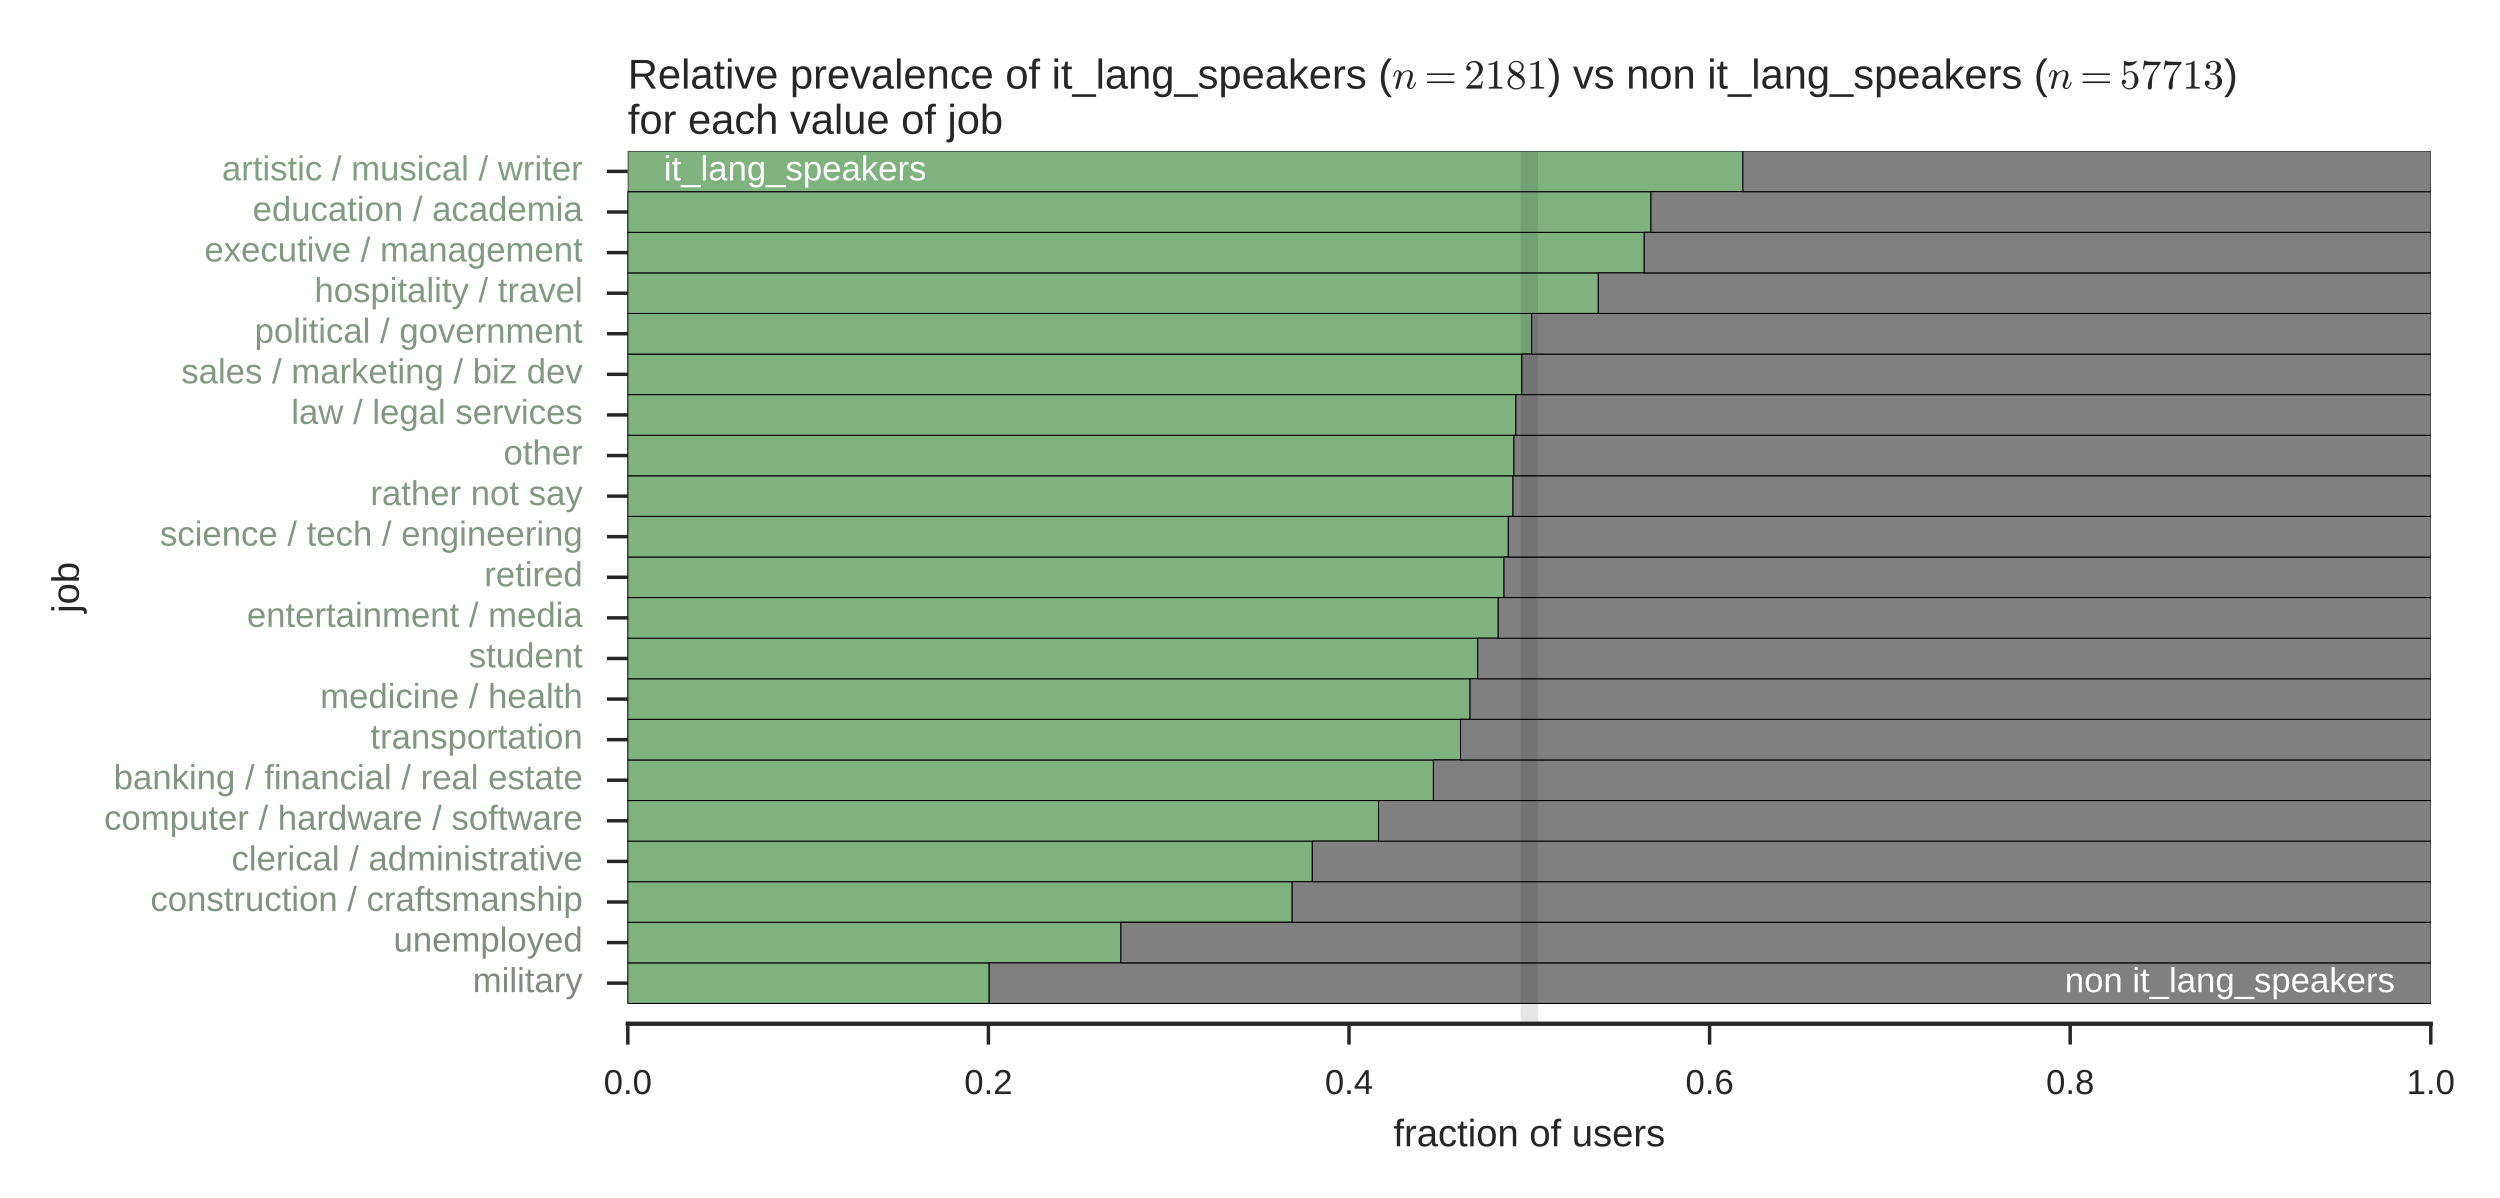 <?xml version="1.0" encoding="utf-8" standalone="no"?>
<!DOCTYPE svg PUBLIC "-//W3C//DTD SVG 1.1//EN"
  "http://www.w3.org/Graphics/SVG/1.1/DTD/svg11.dtd">
<!-- Created with matplotlib (http://matplotlib.org/) -->
<svg height="345pt" version="1.1" viewBox="0 0 720 345" width="720pt" xmlns="http://www.w3.org/2000/svg" xmlns:xlink="http://www.w3.org/1999/xlink">
 <defs>
  <style type="text/css">
*{stroke-linecap:butt;stroke-linejoin:round;stroke-miterlimit:100000;}
  </style>
 </defs>
 <g id="figure_1">
  <g id="patch_1">
   <path d="M 0 345.6 
L 720 345.6 
L 720 0 
L 0 0 
z
" style="fill:#ffffff;"/>
  </g>
  <g id="axes_1">
   <g id="patch_2">
    <path d="M 180.81 294.84 
L 700.065 294.84 
L 700.065 43.52 
L 180.81 43.52 
z
" style="fill:#ffffff;"/>
   </g>
   <g id="matplotlib.axis_1">
    <g id="xtick_1">
     <g id="line2d_1">
      <defs>
       <path d="M 0 0 
L 0 6 
" id="m070fa19dae" style="stroke:#262626;"/>
      </defs>
      <g>
       <use style="fill:#262626;stroke:#262626;" x="180.81" xlink:href="#m070fa19dae" y="294.84"/>
      </g>
     </g>
     <g id="text_1">
      <!-- 0.0 -->
      <defs>
       <path d="M 9.125 0 
L 9.125 10.688 
L 18.656 10.688 
L 18.656 0 
z
" id="LiberationSans-2e"/>
       <path d="M 51.703 34.422 
Q 51.703 24.516 49.828 17.75 
Q 47.953 10.984 44.703 6.812 
Q 41.453 2.641 37.062 0.828 
Q 32.672 -0.984 27.688 -0.984 
Q 22.656 -0.984 18.312 0.828 
Q 13.969 2.641 10.766 6.781 
Q 7.562 10.938 5.734 17.703 
Q 3.906 24.469 3.906 34.422 
Q 3.906 44.828 5.734 51.641 
Q 7.562 58.453 10.781 62.5 
Q 14.016 66.547 18.406 68.188 
Q 22.797 69.828 27.984 69.828 
Q 32.906 69.828 37.219 68.188 
Q 41.547 66.547 44.766 62.5 
Q 48 58.453 49.844 51.641 
Q 51.703 44.828 51.703 34.422 
M 42.781 34.422 
Q 42.781 42.625 41.797 48.062 
Q 40.828 53.516 38.922 56.766 
Q 37.016 60.016 34.25 61.359 
Q 31.5 62.703 27.984 62.703 
Q 24.266 62.703 21.438 61.328 
Q 18.609 59.969 16.672 56.719 
Q 14.75 53.469 13.766 48.016 
Q 12.797 42.578 12.797 34.422 
Q 12.797 26.516 13.797 21.094 
Q 14.797 15.672 16.719 12.375 
Q 18.656 9.078 21.438 7.641 
Q 24.219 6.203 27.781 6.203 
Q 31.25 6.203 34.031 7.641 
Q 36.812 9.078 38.734 12.375 
Q 40.672 15.672 41.719 21.094 
Q 42.781 26.516 42.781 34.422 
" id="LiberationSans-30"/>
      </defs>
      <g style="fill:#262626;" transform="translate(173.86 315.087)scale(0.1 -0.1)">
       <use xlink:href="#LiberationSans-30"/>
       <use x="55.615" xlink:href="#LiberationSans-2e"/>
       <use x="83.398" xlink:href="#LiberationSans-30"/>
      </g>
     </g>
    </g>
    <g id="xtick_2">
     <g id="line2d_2">
      <g>
       <use style="fill:#262626;stroke:#262626;" x="284.661" xlink:href="#m070fa19dae" y="294.84"/>
      </g>
     </g>
     <g id="text_2">
      <!-- 0.2 -->
      <defs>
       <path d="M 5.031 0 
L 5.031 6.203 
Q 7.516 11.922 11.109 16.281 
Q 14.703 20.656 18.656 24.188 
Q 22.609 27.734 26.484 30.766 
Q 30.375 33.797 33.5 36.812 
Q 36.625 39.844 38.547 43.156 
Q 40.484 46.484 40.484 50.688 
Q 40.484 53.609 39.594 55.828 
Q 38.719 58.062 37.062 59.562 
Q 35.406 61.078 33.078 61.828 
Q 30.766 62.594 27.938 62.594 
Q 25.297 62.594 22.969 61.859 
Q 20.656 61.141 18.844 59.672 
Q 17.047 58.203 15.891 56.031 
Q 14.75 53.859 14.406 50.984 
L 5.422 51.812 
Q 5.859 55.516 7.469 58.781 
Q 9.078 62.062 11.906 64.531 
Q 14.75 67 18.719 68.406 
Q 22.703 69.828 27.938 69.828 
Q 33.062 69.828 37.062 68.609 
Q 41.062 67.391 43.812 64.984 
Q 46.578 62.594 48.047 59.078 
Q 49.516 55.562 49.516 50.984 
Q 49.516 47.516 48.266 44.391 
Q 47.016 41.266 44.938 38.422 
Q 42.875 35.594 40.141 32.953 
Q 37.406 30.328 34.422 27.812 
Q 31.453 25.297 28.422 22.828 
Q 25.391 20.359 22.719 17.859 
Q 20.062 15.375 17.969 12.812 
Q 15.875 10.25 14.703 7.469 
L 50.594 7.469 
L 50.594 0 
z
" id="LiberationSans-32"/>
      </defs>
      <g style="fill:#262626;" transform="translate(277.711 315.087)scale(0.1 -0.1)">
       <use xlink:href="#LiberationSans-30"/>
       <use x="55.615" xlink:href="#LiberationSans-2e"/>
       <use x="83.398" xlink:href="#LiberationSans-32"/>
      </g>
     </g>
    </g>
    <g id="xtick_3">
     <g id="line2d_3">
      <g>
       <use style="fill:#262626;stroke:#262626;" x="388.512" xlink:href="#m070fa19dae" y="294.84"/>
      </g>
     </g>
     <g id="text_3">
      <!-- 0.4 -->
      <defs>
       <path d="M 43.016 15.578 
L 43.016 0 
L 34.719 0 
L 34.719 15.578 
L 2.297 15.578 
L 2.297 22.406 
L 33.797 68.797 
L 43.016 68.797 
L 43.016 22.516 
L 52.688 22.516 
L 52.688 15.578 
z
M 34.719 58.891 
Q 34.625 58.641 34.234 57.938 
Q 33.844 57.234 33.344 56.344 
Q 32.859 55.469 32.344 54.562 
Q 31.844 53.656 31.453 53.078 
L 13.812 27.094 
Q 13.578 26.703 13.109 26.062 
Q 12.641 25.438 12.156 24.781 
Q 11.672 24.125 11.172 23.484 
Q 10.688 22.859 10.406 22.516 
L 34.719 22.516 
z
" id="LiberationSans-34"/>
      </defs>
      <g style="fill:#262626;" transform="translate(381.562 315.087)scale(0.1 -0.1)">
       <use xlink:href="#LiberationSans-30"/>
       <use x="55.615" xlink:href="#LiberationSans-2e"/>
       <use x="83.398" xlink:href="#LiberationSans-34"/>
      </g>
     </g>
    </g>
    <g id="xtick_4">
     <g id="line2d_4">
      <g>
       <use style="fill:#262626;stroke:#262626;" x="492.363" xlink:href="#m070fa19dae" y="294.84"/>
      </g>
     </g>
     <g id="text_4">
      <!-- 0.6 -->
      <defs>
       <path d="M 51.219 22.516 
Q 51.219 17.328 49.781 13 
Q 48.344 8.688 45.531 5.578 
Q 42.719 2.484 38.562 0.75 
Q 34.422 -0.984 29 -0.984 
Q 23 -0.984 18.5 1.312 
Q 14.016 3.609 11.031 7.922 
Q 8.062 12.25 6.562 18.531 
Q 5.078 24.812 5.078 32.812 
Q 5.078 42 6.766 48.922 
Q 8.453 55.859 11.625 60.5 
Q 14.797 65.141 19.359 67.484 
Q 23.922 69.828 29.688 69.828 
Q 33.203 69.828 36.281 69.094 
Q 39.359 68.359 41.875 66.719 
Q 44.391 65.094 46.281 62.406 
Q 48.188 59.719 49.312 55.812 
L 40.922 54.297 
Q 39.547 58.734 36.547 60.719 
Q 33.547 62.703 29.594 62.703 
Q 25.984 62.703 23.047 60.984 
Q 20.125 59.281 18.062 55.875 
Q 16.016 52.484 14.906 47.359 
Q 13.812 42.234 13.812 35.406 
Q 16.219 39.844 20.562 42.156 
Q 24.906 44.484 30.516 44.484 
Q 35.203 44.484 39.016 42.969 
Q 42.828 41.453 45.531 38.594 
Q 48.25 35.75 49.734 31.672 
Q 51.219 27.594 51.219 22.516 
M 42.281 22.125 
Q 42.281 25.688 41.406 28.562 
Q 40.531 31.453 38.766 33.469 
Q 37.016 35.5 34.422 36.594 
Q 31.844 37.703 28.422 37.703 
Q 26.031 37.703 23.578 36.984 
Q 21.141 36.281 19.156 34.688 
Q 17.188 33.109 15.938 30.516 
Q 14.703 27.938 14.703 24.219 
Q 14.703 20.406 15.672 17.109 
Q 16.656 13.812 18.484 11.375 
Q 20.312 8.938 22.891 7.516 
Q 25.484 6.109 28.719 6.109 
Q 31.891 6.109 34.406 7.203 
Q 36.922 8.297 38.672 10.375 
Q 40.438 12.453 41.359 15.422 
Q 42.281 18.406 42.281 22.125 
" id="LiberationSans-36"/>
      </defs>
      <g style="fill:#262626;" transform="translate(485.413 315.087)scale(0.1 -0.1)">
       <use xlink:href="#LiberationSans-30"/>
       <use x="55.615" xlink:href="#LiberationSans-2e"/>
       <use x="83.398" xlink:href="#LiberationSans-36"/>
      </g>
     </g>
    </g>
    <g id="xtick_5">
     <g id="line2d_5">
      <g>
       <use style="fill:#262626;stroke:#262626;" x="596.214" xlink:href="#m070fa19dae" y="294.84"/>
      </g>
     </g>
     <g id="text_5">
      <!-- 0.8 -->
      <defs>
       <path d="M 51.266 19.188 
Q 51.266 14.797 49.875 11.109 
Q 48.484 7.422 45.625 4.734 
Q 42.781 2.047 38.328 0.531 
Q 33.891 -0.984 27.828 -0.984 
Q 21.781 -0.984 17.359 0.531 
Q 12.938 2.047 10.031 4.703 
Q 7.125 7.375 5.734 11.062 
Q 4.344 14.75 4.344 19.094 
Q 4.344 22.859 5.484 25.781 
Q 6.641 28.719 8.562 30.828 
Q 10.5 32.953 12.969 34.25 
Q 15.438 35.547 18.062 35.984 
L 18.062 36.188 
Q 15.188 36.859 12.906 38.375 
Q 10.641 39.891 9.094 42.016 
Q 7.562 44.141 6.75 46.719 
Q 5.953 49.312 5.953 52.203 
Q 5.953 55.812 7.344 59 
Q 8.734 62.203 11.469 64.625 
Q 14.203 67.047 18.25 68.438 
Q 22.312 69.828 27.641 69.828 
Q 33.25 69.828 37.375 68.406 
Q 41.5 67 44.203 64.578 
Q 46.922 62.156 48.234 58.938 
Q 49.562 55.719 49.562 52.094 
Q 49.562 49.266 48.75 46.672 
Q 47.953 44.094 46.406 41.969 
Q 44.875 39.844 42.594 38.344 
Q 40.328 36.859 37.359 36.281 
L 37.359 36.078 
Q 40.328 35.594 42.859 34.297 
Q 45.406 33.016 47.266 30.891 
Q 49.125 28.766 50.188 25.828 
Q 51.266 22.906 51.266 19.188 
M 40.438 51.609 
Q 40.438 54.203 39.766 56.344 
Q 39.109 58.5 37.594 60.031 
Q 36.078 61.578 33.641 62.422 
Q 31.203 63.281 27.641 63.281 
Q 24.172 63.281 21.781 62.422 
Q 19.391 61.578 17.844 60.031 
Q 16.312 58.5 15.625 56.344 
Q 14.938 54.203 14.938 51.609 
Q 14.938 49.562 15.469 47.406 
Q 16.016 45.266 17.422 43.5 
Q 18.844 41.75 21.328 40.625 
Q 23.828 39.5 27.734 39.5 
Q 31.891 39.5 34.406 40.625 
Q 36.922 41.75 38.25 43.5 
Q 39.594 45.266 40.016 47.406 
Q 40.438 49.562 40.438 51.609 
M 42.141 20.016 
Q 42.141 22.516 41.453 24.828 
Q 40.766 27.156 39.109 28.938 
Q 37.453 30.719 34.641 31.812 
Q 31.844 32.906 27.641 32.906 
Q 23.781 32.906 21.062 31.812 
Q 18.359 30.719 16.672 28.906 
Q 14.984 27.094 14.203 24.719 
Q 13.422 22.359 13.422 19.828 
Q 13.422 16.656 14.203 14.031 
Q 14.984 11.422 16.688 9.547 
Q 18.406 7.672 21.188 6.641 
Q 23.969 5.609 27.938 5.609 
Q 31.938 5.609 34.672 6.641 
Q 37.406 7.672 39.062 9.547 
Q 40.719 11.422 41.422 14.078 
Q 42.141 16.75 42.141 20.016 
" id="LiberationSans-38"/>
      </defs>
      <g style="fill:#262626;" transform="translate(589.264 315.087)scale(0.1 -0.1)">
       <use xlink:href="#LiberationSans-30"/>
       <use x="55.615" xlink:href="#LiberationSans-2e"/>
       <use x="83.398" xlink:href="#LiberationSans-38"/>
      </g>
     </g>
    </g>
    <g id="xtick_6">
     <g id="line2d_6">
      <g>
       <use style="fill:#262626;stroke:#262626;" x="700.065" xlink:href="#m070fa19dae" y="294.84"/>
      </g>
     </g>
     <g id="text_6">
      <!-- 1.0 -->
      <defs>
       <path d="M 7.625 0 
L 7.625 7.469 
L 25.141 7.469 
L 25.141 60.406 
L 9.625 49.312 
L 9.625 57.625 
L 25.875 68.797 
L 33.984 68.797 
L 33.984 7.469 
L 50.734 7.469 
L 50.734 0 
z
" id="LiberationSans-31"/>
      </defs>
      <g style="fill:#262626;" transform="translate(693.115 315.087)scale(0.1 -0.1)">
       <use xlink:href="#LiberationSans-31"/>
       <use x="55.615" xlink:href="#LiberationSans-2e"/>
       <use x="83.398" xlink:href="#LiberationSans-30"/>
      </g>
     </g>
    </g>
    <g id="text_7">
     <!-- fraction of users -->
     <defs>
      <path d="M 17.625 46.438 
L 17.625 0 
L 8.844 0 
L 8.844 46.438 
L 1.422 46.438 
L 1.422 52.828 
L 8.844 52.828 
L 8.844 58.797 
Q 8.844 61.672 9.375 64.141 
Q 9.906 66.609 11.344 68.438 
Q 12.797 70.266 15.281 71.312 
Q 17.781 72.359 21.734 72.359 
Q 23.297 72.359 24.969 72.219 
Q 26.656 72.078 27.938 71.781 
L 27.938 65.094 
Q 27.094 65.234 26 65.359 
Q 24.906 65.484 24.031 65.484 
Q 22.078 65.484 20.828 64.938 
Q 19.578 64.406 18.875 63.406 
Q 18.172 62.406 17.891 60.938 
Q 17.625 59.469 17.625 57.562 
L 17.625 52.828 
L 27.938 52.828 
L 27.938 46.438 
z
" id="LiberationSans-66"/>
      <path d="M 51.422 26.469 
Q 51.422 12.594 45.312 5.797 
Q 39.203 -0.984 27.594 -0.984 
Q 22.078 -0.984 17.719 0.672 
Q 13.375 2.344 10.375 5.766 
Q 7.375 9.188 5.781 14.328 
Q 4.203 19.484 4.203 26.469 
Q 4.203 53.812 27.875 53.812 
Q 34.031 53.812 38.5 52.094 
Q 42.969 50.391 45.828 46.969 
Q 48.688 43.562 50.047 38.422 
Q 51.422 33.297 51.422 26.469 
M 42.188 26.469 
Q 42.188 32.625 41.234 36.625 
Q 40.281 40.625 38.453 43.016 
Q 36.625 45.406 33.984 46.359 
Q 31.344 47.312 28.031 47.312 
Q 24.656 47.312 21.938 46.312 
Q 19.234 45.312 17.328 42.891 
Q 15.438 40.484 14.422 36.469 
Q 13.422 32.469 13.422 26.469 
Q 13.422 20.312 14.5 16.281 
Q 15.578 12.25 17.453 9.859 
Q 19.344 7.469 21.906 6.484 
Q 24.469 5.516 27.484 5.516 
Q 30.859 5.516 33.594 6.469 
Q 36.328 7.422 38.234 9.812 
Q 40.141 12.203 41.156 16.25 
Q 42.188 20.312 42.188 26.469 
" id="LiberationSans-6f"/>
      <path d="M 15.328 52.828 
L 15.328 19.344 
Q 15.328 15.484 15.891 12.891 
Q 16.453 10.297 17.719 8.703 
Q 19 7.125 21.062 6.469 
Q 23.141 5.812 26.219 5.812 
Q 29.344 5.812 31.859 6.906 
Q 34.375 8.016 36.156 10.078 
Q 37.938 12.156 38.906 15.203 
Q 39.891 18.266 39.891 22.219 
L 39.891 52.828 
L 48.688 52.828 
L 48.688 11.281 
Q 48.688 9.625 48.703 7.781 
Q 48.734 5.953 48.781 4.312 
Q 48.828 2.688 48.875 1.516 
Q 48.922 0.344 48.969 0 
L 40.672 0 
Q 40.625 0.25 40.578 1.312 
Q 40.531 2.391 40.453 3.781 
Q 40.375 5.172 40.328 6.609 
Q 40.281 8.062 40.281 9.031 
L 40.141 9.031 
Q 38.875 6.734 37.359 4.875 
Q 35.844 3.031 33.844 1.734 
Q 31.844 0.438 29.25 -0.266 
Q 26.656 -0.984 23.25 -0.984 
Q 18.844 -0.984 15.672 0.094 
Q 12.5 1.172 10.453 3.422 
Q 8.406 5.672 7.453 9.188 
Q 6.5 12.703 6.5 17.625 
L 6.5 52.828 
z
" id="LiberationSans-75"/>
      <path d="M 6.688 64.062 
L 6.688 72.469 
L 15.484 72.469 
L 15.484 64.062 
z
M 6.688 0 
L 6.688 52.828 
L 15.484 52.828 
L 15.484 0 
z
" id="LiberationSans-69"/>
      <path d="M 13.484 24.562 
Q 13.484 20.406 14.328 16.906 
Q 15.188 13.422 16.969 10.906 
Q 18.75 8.406 21.531 7 
Q 24.312 5.609 28.219 5.609 
Q 33.938 5.609 37.375 7.906 
Q 40.828 10.203 42.047 13.719 
L 49.75 11.531 
Q 48.922 9.328 47.438 7.109 
Q 45.953 4.891 43.453 3.094 
Q 40.969 1.312 37.234 0.156 
Q 33.5 -0.984 28.219 -0.984 
Q 16.5 -0.984 10.375 6 
Q 4.25 12.984 4.25 26.766 
Q 4.25 34.188 6.094 39.328 
Q 7.953 44.484 11.172 47.703 
Q 14.406 50.922 18.703 52.359 
Q 23 53.812 27.875 53.812 
Q 34.516 53.812 38.984 51.656 
Q 43.453 49.516 46.156 45.719 
Q 48.875 41.938 50.016 36.812 
Q 51.172 31.688 51.172 25.734 
L 51.172 24.562 
z
M 42.094 31.297 
Q 41.359 39.656 37.844 43.484 
Q 34.328 47.312 27.734 47.312 
Q 25.531 47.312 23.109 46.609 
Q 20.703 45.906 18.656 44.094 
Q 16.609 42.281 15.188 39.172 
Q 13.766 36.078 13.578 31.297 
z
" id="LiberationSans-65"/>
      <path d="M 46.391 14.594 
Q 46.391 10.891 44.938 7.984 
Q 43.5 5.078 40.766 3.094 
Q 38.031 1.125 34.047 0.062 
Q 30.078 -0.984 24.953 -0.984 
Q 20.359 -0.984 16.672 -0.266 
Q 12.984 0.438 10.203 2 
Q 7.422 3.562 5.531 6.125 
Q 3.656 8.688 2.781 12.406 
L 10.547 13.922 
Q 11.672 9.672 15.188 7.688 
Q 18.703 5.719 24.953 5.719 
Q 27.781 5.719 30.141 6.109 
Q 32.516 6.5 34.219 7.453 
Q 35.938 8.406 36.891 9.984 
Q 37.844 11.578 37.844 13.922 
Q 37.844 16.312 36.719 17.844 
Q 35.594 19.391 33.594 20.406 
Q 31.594 21.438 28.734 22.188 
Q 25.875 22.953 22.469 23.875 
Q 19.281 24.703 16.156 25.734 
Q 13.031 26.766 10.516 28.438 
Q 8.016 30.125 6.453 32.609 
Q 4.891 35.109 4.891 38.875 
Q 4.891 46.094 10.031 49.875 
Q 15.188 53.656 25.047 53.656 
Q 33.797 53.656 38.938 50.578 
Q 44.094 47.516 45.453 40.719 
L 37.547 39.75 
Q 37.109 41.797 35.938 43.188 
Q 34.766 44.578 33.109 45.438 
Q 31.453 46.297 29.375 46.656 
Q 27.297 47.016 25.047 47.016 
Q 19.094 47.016 16.25 45.203 
Q 13.422 43.406 13.422 39.75 
Q 13.422 37.594 14.469 36.203 
Q 15.531 34.812 17.406 33.859 
Q 19.281 32.906 21.922 32.203 
Q 24.562 31.5 27.734 30.719 
Q 29.828 30.172 32.031 29.562 
Q 34.234 28.953 36.297 28.094 
Q 38.375 27.25 40.203 26.094 
Q 42.047 24.953 43.406 23.344 
Q 44.781 21.734 45.578 19.578 
Q 46.391 17.438 46.391 14.594 
" id="LiberationSans-73"/>
      <path d="M 40.281 0 
L 40.281 33.5 
Q 40.281 37.359 39.719 39.938 
Q 39.156 42.531 37.891 44.109 
Q 36.625 45.703 34.547 46.359 
Q 32.469 47.016 29.391 47.016 
Q 26.266 47.016 23.75 45.922 
Q 21.234 44.828 19.453 42.75 
Q 17.672 40.672 16.688 37.625 
Q 15.719 34.578 15.719 30.609 
L 15.719 0 
L 6.938 0 
L 6.938 41.547 
Q 6.938 43.219 6.906 45.047 
Q 6.891 46.875 6.828 48.5 
Q 6.781 50.141 6.734 51.312 
Q 6.688 52.484 6.641 52.828 
L 14.938 52.828 
Q 14.984 52.594 15.031 51.516 
Q 15.094 50.438 15.156 49.047 
Q 15.234 47.656 15.281 46.219 
Q 15.328 44.781 15.328 43.797 
L 15.484 43.797 
Q 16.75 46.094 18.266 47.953 
Q 19.781 49.812 21.781 51.094 
Q 23.781 52.391 26.359 53.094 
Q 28.953 53.812 32.375 53.812 
Q 36.766 53.812 39.938 52.734 
Q 43.109 51.656 45.156 49.406 
Q 47.219 47.172 48.172 43.625 
Q 49.125 40.094 49.125 35.203 
L 49.125 0 
z
" id="LiberationSans-6e"/>
      <path d="M 20.219 -0.984 
Q 12.25 -0.984 8.25 3.219 
Q 4.25 7.422 4.25 14.75 
Q 4.25 19.969 6.219 23.312 
Q 8.203 26.656 11.391 28.562 
Q 14.594 30.469 18.688 31.203 
Q 22.797 31.938 27.047 32.031 
L 38.922 32.234 
L 38.922 35.109 
Q 38.922 38.375 38.234 40.672 
Q 37.547 42.969 36.125 44.375 
Q 34.719 45.797 32.594 46.453 
Q 30.469 47.125 27.594 47.125 
Q 25.047 47.125 23 46.75 
Q 20.953 46.391 19.438 45.438 
Q 17.922 44.484 16.984 42.844 
Q 16.062 41.219 15.766 38.719 
L 6.594 39.547 
Q 7.078 42.672 8.438 45.281 
Q 9.812 47.906 12.328 49.797 
Q 14.844 51.703 18.625 52.75 
Q 22.406 53.812 27.781 53.812 
Q 37.75 53.812 42.766 49.234 
Q 47.797 44.672 47.797 36.031 
L 47.797 13.281 
Q 47.797 9.375 48.828 7.391 
Q 49.859 5.422 52.734 5.422 
Q 53.469 5.422 54.203 5.516 
Q 54.938 5.609 55.609 5.766 
L 55.609 0.297 
Q 53.953 -0.094 52.312 -0.281 
Q 50.688 -0.484 48.828 -0.484 
Q 46.344 -0.484 44.562 0.172 
Q 42.781 0.828 41.656 2.172 
Q 40.531 3.516 39.938 5.484 
Q 39.359 7.469 39.203 10.109 
L 38.922 10.109 
Q 37.5 7.562 35.812 5.516 
Q 34.125 3.469 31.875 2.031 
Q 29.641 0.594 26.781 -0.188 
Q 23.922 -0.984 20.219 -0.984 
M 22.219 5.609 
Q 26.422 5.609 29.562 7.141 
Q 32.719 8.688 34.781 11.078 
Q 36.859 13.484 37.891 16.312 
Q 38.922 19.141 38.922 21.734 
L 38.922 26.078 
L 29.297 25.875 
Q 26.078 25.828 23.172 25.406 
Q 20.266 25 18.062 23.781 
Q 15.875 22.562 14.578 20.359 
Q 13.281 18.172 13.281 14.594 
Q 13.281 10.297 15.594 7.953 
Q 17.922 5.609 22.219 5.609 
" id="LiberationSans-61"/>
      <path d="M 13.422 26.656 
Q 13.422 22.125 14.078 18.312 
Q 14.75 14.5 16.312 11.734 
Q 17.875 8.984 20.438 7.469 
Q 23 5.953 26.766 5.953 
Q 31.453 5.953 34.594 8.484 
Q 37.75 11.031 38.484 16.312 
L 47.359 15.719 
Q 46.922 12.453 45.453 9.422 
Q 44 6.391 41.484 4.094 
Q 38.969 1.812 35.344 0.406 
Q 31.734 -0.984 27 -0.984 
Q 20.797 -0.984 16.453 1.109 
Q 12.109 3.219 9.391 6.906 
Q 6.688 10.594 5.469 15.594 
Q 4.25 20.609 4.25 26.469 
Q 4.25 31.781 5.125 35.859 
Q 6 39.938 7.594 42.984 
Q 9.188 46.047 11.328 48.125 
Q 13.484 50.203 15.984 51.438 
Q 18.5 52.688 21.281 53.25 
Q 24.078 53.812 26.906 53.812 
Q 31.344 53.812 34.812 52.594 
Q 38.281 51.375 40.797 49.25 
Q 43.312 47.125 44.875 44.234 
Q 46.438 41.359 47.078 38.031 
L 38.031 37.359 
Q 37.359 41.75 34.562 44.328 
Q 31.781 46.922 26.656 46.922 
Q 22.906 46.922 20.391 45.672 
Q 17.875 44.438 16.312 41.922 
Q 14.75 39.406 14.078 35.594 
Q 13.422 31.781 13.422 26.656 
" id="LiberationSans-63"/>
      <path id="LiberationSans-20"/>
      <path d="M 6.938 0 
L 6.938 40.531 
Q 6.938 42.188 6.906 43.922 
Q 6.891 45.656 6.828 47.266 
Q 6.781 48.875 6.734 50.281 
Q 6.688 51.703 6.641 52.828 
L 14.938 52.828 
Q 14.984 51.703 15.062 50.266 
Q 15.141 48.828 15.203 47.312 
Q 15.281 45.797 15.297 44.406 
Q 15.328 43.016 15.328 42.047 
L 15.531 42.047 
Q 16.453 45.062 17.5 47.281 
Q 18.562 49.516 19.969 50.953 
Q 21.391 52.391 23.344 53.094 
Q 25.297 53.812 28.078 53.812 
Q 29.156 53.812 30.125 53.641 
Q 31.109 53.469 31.641 53.328 
L 31.641 45.266 
Q 30.766 45.516 29.594 45.625 
Q 28.422 45.75 26.953 45.75 
Q 23.922 45.75 21.797 44.375 
Q 19.672 43.016 18.328 40.594 
Q 17 38.188 16.359 34.844 
Q 15.719 31.5 15.719 27.547 
L 15.719 0 
z
" id="LiberationSans-72"/>
      <path d="M 27.047 0.391 
Q 25.047 -0.141 22.969 -0.453 
Q 20.906 -0.781 18.172 -0.781 
Q 7.625 -0.781 7.625 11.188 
L 7.625 46.438 
L 1.516 46.438 
L 1.516 52.828 
L 7.953 52.828 
L 10.547 64.656 
L 16.406 64.656 
L 16.406 52.828 
L 26.172 52.828 
L 26.172 46.438 
L 16.406 46.438 
L 16.406 13.094 
Q 16.406 9.281 17.641 7.734 
Q 18.891 6.203 21.969 6.203 
Q 23.25 6.203 24.438 6.391 
Q 25.641 6.594 27.047 6.891 
z
" id="LiberationSans-74"/>
     </defs>
     <g style="fill:#262626;" transform="translate(401.312 330.133)scale(0.11 -0.11)">
      <use xlink:href="#LiberationSans-66"/>
      <use x="27.783" xlink:href="#LiberationSans-72"/>
      <use x="61.084" xlink:href="#LiberationSans-61"/>
      <use x="116.699" xlink:href="#LiberationSans-63"/>
      <use x="166.699" xlink:href="#LiberationSans-74"/>
      <use x="194.482" xlink:href="#LiberationSans-69"/>
      <use x="216.699" xlink:href="#LiberationSans-6f"/>
      <use x="272.314" xlink:href="#LiberationSans-6e"/>
      <use x="327.93" xlink:href="#LiberationSans-20"/>
      <use x="355.713" xlink:href="#LiberationSans-6f"/>
      <use x="411.328" xlink:href="#LiberationSans-66"/>
      <use x="439.111" xlink:href="#LiberationSans-20"/>
      <use x="466.895" xlink:href="#LiberationSans-75"/>
      <use x="522.51" xlink:href="#LiberationSans-73"/>
      <use x="572.51" xlink:href="#LiberationSans-65"/>
      <use x="628.125" xlink:href="#LiberationSans-72"/>
      <use x="661.426" xlink:href="#LiberationSans-73"/>
     </g>
    </g>
   </g>
   <g id="matplotlib.axis_2">
    <g id="ytick_1">
     <g id="line2d_7">
      <defs>
       <path d="M 0 0 
L -6 0 
" id="mb3e352e969" style="stroke:#262626;"/>
      </defs>
      <g>
       <use style="fill:#262626;stroke:#262626;" x="180.81" xlink:href="#mb3e352e969" y="283.151"/>
      </g>
     </g>
     <g id="text_8">
      <!-- military -->
      <defs>
       <path d="M 6.734 0 
L 6.734 72.469 
L 15.531 72.469 
L 15.531 0 
z
" id="LiberationSans-6c"/>
       <path d="M 29.5 0 
Q 27.641 -4.781 25.703 -8.609 
Q 23.781 -12.453 21.391 -15.156 
Q 19 -17.875 16.062 -19.312 
Q 13.141 -20.75 9.328 -20.75 
Q 7.672 -20.75 6.25 -20.656 
Q 4.828 -20.562 3.266 -20.219 
L 3.266 -13.625 
Q 4.203 -13.766 5.375 -13.844 
Q 6.547 -13.922 7.375 -13.922 
Q 11.234 -13.922 14.547 -11.031 
Q 17.875 -8.156 20.359 -1.859 
L 21.188 0.25 
L 0.25 52.828 
L 9.625 52.828 
L 20.75 23.641 
Q 21.234 22.312 21.984 20.109 
Q 22.75 17.922 23.5 15.719 
Q 24.266 13.531 24.844 11.766 
Q 25.438 10.016 25.531 9.578 
Q 25.688 10.109 26.25 11.688 
Q 26.812 13.281 27.516 15.234 
Q 28.219 17.188 28.953 19.188 
Q 29.688 21.188 30.172 22.656 
L 40.531 52.828 
L 49.812 52.828 
z
" id="LiberationSans-79"/>
       <path d="M 37.5 0 
L 37.5 33.5 
Q 37.5 37.359 37.016 39.938 
Q 36.531 42.531 35.375 44.109 
Q 34.234 45.703 32.375 46.359 
Q 30.516 47.016 27.828 47.016 
Q 25.047 47.016 22.797 45.922 
Q 20.562 44.828 18.969 42.75 
Q 17.391 40.672 16.531 37.625 
Q 15.672 34.578 15.672 30.609 
L 15.672 0 
L 6.938 0 
L 6.938 41.547 
Q 6.938 43.219 6.906 45.047 
Q 6.891 46.875 6.828 48.5 
Q 6.781 50.141 6.734 51.312 
Q 6.688 52.484 6.641 52.828 
L 14.938 52.828 
Q 14.984 52.594 15.031 51.516 
Q 15.094 50.438 15.156 49.047 
Q 15.234 47.656 15.281 46.219 
Q 15.328 44.781 15.328 43.797 
L 15.484 43.797 
Q 16.656 46.094 18.016 47.953 
Q 19.391 49.812 21.219 51.094 
Q 23.047 52.391 25.406 53.094 
Q 27.781 53.812 30.906 53.812 
Q 36.922 53.812 40.406 51.422 
Q 43.891 49.031 45.266 43.797 
L 45.406 43.797 
Q 46.578 46.094 48.047 47.953 
Q 49.516 49.812 51.469 51.094 
Q 53.422 52.391 55.859 53.094 
Q 58.297 53.812 61.422 53.812 
Q 65.438 53.812 68.328 52.734 
Q 71.234 51.656 73.094 49.406 
Q 74.953 47.172 75.828 43.625 
Q 76.703 40.094 76.703 35.203 
L 76.703 0 
L 68.016 0 
L 68.016 33.5 
Q 68.016 37.359 67.531 39.938 
Q 67.047 42.531 65.891 44.109 
Q 64.75 45.703 62.891 46.359 
Q 61.031 47.016 58.344 47.016 
Q 55.562 47.016 53.312 45.969 
Q 51.078 44.922 49.484 42.875 
Q 47.906 40.828 47.047 37.75 
Q 46.188 34.672 46.188 30.609 
L 46.188 0 
z
" id="LiberationSans-6d"/>
      </defs>
      <g style="fill:#808a80;" transform="translate(136.146 285.737)scale(0.1 -0.1)">
       <use xlink:href="#LiberationSans-6d"/>
       <use x="83.301" xlink:href="#LiberationSans-69"/>
       <use x="105.518" xlink:href="#LiberationSans-6c"/>
       <use x="127.734" xlink:href="#LiberationSans-69"/>
       <use x="149.951" xlink:href="#LiberationSans-74"/>
       <use x="177.734" xlink:href="#LiberationSans-61"/>
       <use x="233.35" xlink:href="#LiberationSans-72"/>
       <use x="266.65" xlink:href="#LiberationSans-79"/>
      </g>
     </g>
    </g>
    <g id="ytick_2">
     <g id="line2d_8">
      <g>
       <use style="fill:#262626;stroke:#262626;" x="180.81" xlink:href="#mb3e352e969" y="271.461"/>
      </g>
     </g>
     <g id="text_9">
      <!-- unemployed -->
      <defs>
       <path d="M 51.422 26.656 
Q 51.422 20.656 50.438 15.578 
Q 49.469 10.5 47.188 6.828 
Q 44.922 3.172 41.188 1.094 
Q 37.453 -0.984 31.984 -0.984 
Q 26.312 -0.984 22.062 1.172 
Q 17.828 3.328 15.578 8.203 
L 15.328 8.203 
Q 15.375 8.109 15.406 7.328 
Q 15.438 6.547 15.453 5.375 
Q 15.484 4.203 15.5 2.75 
Q 15.531 1.312 15.531 -0.094 
L 15.531 -20.75 
L 6.734 -20.75 
L 6.734 42.047 
Q 6.734 43.953 6.703 45.703 
Q 6.688 47.469 6.641 48.906 
Q 6.594 50.344 6.547 51.359 
Q 6.5 52.391 6.453 52.828 
L 14.938 52.828 
Q 14.984 52.688 15.062 51.797 
Q 15.141 50.922 15.203 49.672 
Q 15.281 48.438 15.359 47.016 
Q 15.438 45.609 15.438 44.344 
L 15.625 44.344 
Q 16.844 46.875 18.406 48.656 
Q 19.969 50.438 21.969 51.578 
Q 23.969 52.734 26.438 53.25 
Q 28.906 53.766 31.984 53.766 
Q 37.453 53.766 41.188 51.812 
Q 44.922 49.859 47.188 46.312 
Q 49.469 42.781 50.438 37.766 
Q 51.422 32.766 51.422 26.656 
M 42.188 26.469 
Q 42.188 31.344 41.594 35.156 
Q 41.016 38.969 39.578 41.594 
Q 38.141 44.234 35.734 45.594 
Q 33.344 46.969 29.734 46.969 
Q 26.812 46.969 24.219 46.141 
Q 21.625 45.312 19.703 42.969 
Q 17.781 40.625 16.656 36.5 
Q 15.531 32.375 15.531 25.781 
Q 15.531 20.172 16.453 16.281 
Q 17.391 12.406 19.172 10.016 
Q 20.953 7.625 23.578 6.562 
Q 26.219 5.516 29.641 5.516 
Q 33.297 5.516 35.719 6.922 
Q 38.141 8.344 39.578 11.031 
Q 41.016 13.719 41.594 17.594 
Q 42.188 21.484 42.188 26.469 
" id="LiberationSans-70"/>
       <path d="M 40.094 8.5 
Q 37.641 3.422 33.609 1.219 
Q 29.594 -0.984 23.641 -0.984 
Q 13.625 -0.984 8.906 5.75 
Q 4.203 12.5 4.203 26.172 
Q 4.203 53.812 23.641 53.812 
Q 29.641 53.812 33.641 51.609 
Q 37.641 49.422 40.094 44.625 
L 40.188 44.625 
Q 40.188 45.125 40.156 46.172 
Q 40.141 47.219 40.109 48.359 
Q 40.094 49.516 40.094 50.531 
Q 40.094 51.562 40.094 52 
L 40.094 72.469 
L 48.875 72.469 
L 48.875 10.891 
Q 48.875 8.984 48.891 7.219 
Q 48.922 5.469 48.969 4 
Q 49.031 2.547 49.078 1.484 
Q 49.125 0.438 49.172 0 
L 40.766 0 
Q 40.672 0.484 40.594 1.391 
Q 40.531 2.297 40.453 3.469 
Q 40.375 4.641 40.328 5.938 
Q 40.281 7.234 40.281 8.5 
z
M 13.422 26.469 
Q 13.422 21 14.109 17.094 
Q 14.797 13.188 16.312 10.672 
Q 17.828 8.156 20.172 6.984 
Q 22.516 5.812 25.875 5.812 
Q 29.344 5.812 32 6.938 
Q 34.672 8.062 36.453 10.578 
Q 38.234 13.094 39.156 17.141 
Q 40.094 21.188 40.094 27.047 
Q 40.094 32.672 39.156 36.547 
Q 38.234 40.438 36.422 42.828 
Q 34.625 45.219 32 46.266 
Q 29.391 47.312 25.984 47.312 
Q 22.75 47.312 20.406 46.188 
Q 18.062 45.062 16.5 42.578 
Q 14.938 40.094 14.172 36.109 
Q 13.422 32.125 13.422 26.469 
" id="LiberationSans-64"/>
      </defs>
      <g style="fill:#808d80;" transform="translate(113.332 274.047)scale(0.1 -0.1)">
       <use xlink:href="#LiberationSans-75"/>
       <use x="55.615" xlink:href="#LiberationSans-6e"/>
       <use x="111.23" xlink:href="#LiberationSans-65"/>
       <use x="166.846" xlink:href="#LiberationSans-6d"/>
       <use x="250.146" xlink:href="#LiberationSans-70"/>
       <use x="305.762" xlink:href="#LiberationSans-6c"/>
       <use x="327.979" xlink:href="#LiberationSans-6f"/>
       <use x="383.594" xlink:href="#LiberationSans-79"/>
       <use x="433.594" xlink:href="#LiberationSans-65"/>
       <use x="489.209" xlink:href="#LiberationSans-64"/>
      </g>
     </g>
    </g>
    <g id="ytick_3">
     <g id="line2d_9">
      <g>
       <use style="fill:#262626;stroke:#262626;" x="180.81" xlink:href="#mb3e352e969" y="259.772"/>
      </g>
     </g>
     <g id="text_10">
      <!-- construction / craftsmanship -->
      <defs>
       <path d="M 0 -0.984 
L 20.062 72.469 
L 27.781 72.469 
L 7.906 -0.984 
z
" id="LiberationSans-2f"/>
       <path d="M 15.484 43.797 
Q 16.938 46.484 18.641 48.359 
Q 20.359 50.25 22.406 51.469 
Q 24.469 52.688 26.906 53.25 
Q 29.344 53.812 32.375 53.812 
Q 37.453 53.812 40.703 52.438 
Q 43.953 51.078 45.828 48.609 
Q 47.703 46.141 48.406 42.719 
Q 49.125 39.312 49.125 35.203 
L 49.125 0 
L 40.281 0 
L 40.281 33.5 
Q 40.281 36.859 39.859 39.391 
Q 39.453 41.938 38.281 43.625 
Q 37.109 45.312 34.953 46.156 
Q 32.812 47.016 29.391 47.016 
Q 26.266 47.016 23.75 45.891 
Q 21.234 44.781 19.453 42.719 
Q 17.672 40.672 16.688 37.734 
Q 15.719 34.812 15.719 31.156 
L 15.719 0 
L 6.938 0 
L 6.938 72.469 
L 15.719 72.469 
L 15.719 53.609 
Q 15.719 52 15.672 50.391 
Q 15.625 48.781 15.547 47.406 
Q 15.484 46.047 15.422 45.094 
Q 15.375 44.141 15.328 43.797 
z
" id="LiberationSans-68"/>
      </defs>
      <g style="fill:#809280;" transform="translate(43.321 262.358)scale(0.1 -0.1)">
       <use xlink:href="#LiberationSans-63"/>
       <use x="50.0" xlink:href="#LiberationSans-6f"/>
       <use x="105.615" xlink:href="#LiberationSans-6e"/>
       <use x="161.23" xlink:href="#LiberationSans-73"/>
       <use x="211.23" xlink:href="#LiberationSans-74"/>
       <use x="239.014" xlink:href="#LiberationSans-72"/>
       <use x="272.314" xlink:href="#LiberationSans-75"/>
       <use x="327.93" xlink:href="#LiberationSans-63"/>
       <use x="377.93" xlink:href="#LiberationSans-74"/>
       <use x="405.713" xlink:href="#LiberationSans-69"/>
       <use x="427.93" xlink:href="#LiberationSans-6f"/>
       <use x="483.545" xlink:href="#LiberationSans-6e"/>
       <use x="539.16" xlink:href="#LiberationSans-20"/>
       <use x="566.943" xlink:href="#LiberationSans-2f"/>
       <use x="594.727" xlink:href="#LiberationSans-20"/>
       <use x="622.51" xlink:href="#LiberationSans-63"/>
       <use x="672.51" xlink:href="#LiberationSans-72"/>
       <use x="705.811" xlink:href="#LiberationSans-61"/>
       <use x="761.426" xlink:href="#LiberationSans-66"/>
       <use x="789.209" xlink:href="#LiberationSans-74"/>
       <use x="816.992" xlink:href="#LiberationSans-73"/>
       <use x="866.992" xlink:href="#LiberationSans-6d"/>
       <use x="950.293" xlink:href="#LiberationSans-61"/>
       <use x="1005.908" xlink:href="#LiberationSans-6e"/>
       <use x="1061.523" xlink:href="#LiberationSans-73"/>
       <use x="1111.523" xlink:href="#LiberationSans-68"/>
       <use x="1167.139" xlink:href="#LiberationSans-69"/>
       <use x="1189.355" xlink:href="#LiberationSans-70"/>
      </g>
     </g>
    </g>
    <g id="ytick_4">
     <g id="line2d_10">
      <g>
       <use style="fill:#262626;stroke:#262626;" x="180.81" xlink:href="#mb3e352e969" y="248.083"/>
      </g>
     </g>
     <g id="text_11">
      <!-- clerical / administrative -->
      <defs>
       <path d="M 29.938 0 
L 19.531 0 
L 0.344 52.828 
L 9.719 52.828 
L 21.344 18.453 
Q 21.688 17.391 22.141 15.844 
Q 22.609 14.312 23.094 12.641 
Q 23.578 10.984 24 9.438 
Q 24.422 7.906 24.703 6.891 
Q 25 7.906 25.453 9.438 
Q 25.922 10.984 26.406 12.594 
Q 26.906 14.203 27.422 15.734 
Q 27.938 17.281 28.328 18.359 
L 40.328 52.828 
L 49.656 52.828 
z
" id="LiberationSans-76"/>
      </defs>
      <g style="fill:#809380;" transform="translate(66.672 250.669)scale(0.1 -0.1)">
       <use xlink:href="#LiberationSans-63"/>
       <use x="50.0" xlink:href="#LiberationSans-6c"/>
       <use x="72.217" xlink:href="#LiberationSans-65"/>
       <use x="127.832" xlink:href="#LiberationSans-72"/>
       <use x="161.133" xlink:href="#LiberationSans-69"/>
       <use x="183.35" xlink:href="#LiberationSans-63"/>
       <use x="233.35" xlink:href="#LiberationSans-61"/>
       <use x="288.965" xlink:href="#LiberationSans-6c"/>
       <use x="311.182" xlink:href="#LiberationSans-20"/>
       <use x="338.965" xlink:href="#LiberationSans-2f"/>
       <use x="366.748" xlink:href="#LiberationSans-20"/>
       <use x="394.531" xlink:href="#LiberationSans-61"/>
       <use x="450.146" xlink:href="#LiberationSans-64"/>
       <use x="505.762" xlink:href="#LiberationSans-6d"/>
       <use x="589.062" xlink:href="#LiberationSans-69"/>
       <use x="611.279" xlink:href="#LiberationSans-6e"/>
       <use x="666.895" xlink:href="#LiberationSans-69"/>
       <use x="689.111" xlink:href="#LiberationSans-73"/>
       <use x="739.111" xlink:href="#LiberationSans-74"/>
       <use x="766.895" xlink:href="#LiberationSans-72"/>
       <use x="800.195" xlink:href="#LiberationSans-61"/>
       <use x="855.811" xlink:href="#LiberationSans-74"/>
       <use x="883.594" xlink:href="#LiberationSans-69"/>
       <use x="905.811" xlink:href="#LiberationSans-76"/>
       <use x="955.811" xlink:href="#LiberationSans-65"/>
      </g>
     </g>
    </g>
    <g id="ytick_5">
     <g id="line2d_11">
      <g>
       <use style="fill:#262626;stroke:#262626;" x="180.81" xlink:href="#mb3e352e969" y="236.393"/>
      </g>
     </g>
     <g id="text_12">
      <!-- computer / hardware / software -->
      <defs>
       <path d="M 57.328 0 
L 47.125 0 
L 38.672 34.078 
Q 38.281 35.406 37.859 37.359 
Q 37.453 39.312 37.062 41.156 
Q 36.578 43.312 36.141 45.609 
Q 35.688 43.406 35.203 41.266 
Q 34.812 39.406 34.344 37.406 
Q 33.891 35.406 33.5 33.891 
L 24.812 0 
L 14.656 0 
L -0.141 52.828 
L 8.547 52.828 
L 17.484 16.938 
Q 17.828 15.828 18.156 14.188 
Q 18.5 12.547 18.844 10.984 
Q 19.188 9.188 19.578 7.281 
Q 19.969 9.125 20.406 10.891 
Q 20.797 12.406 21.188 13.969 
Q 21.578 15.531 21.875 16.547 
L 31.453 52.828 
L 40.875 52.828 
L 50.094 16.547 
Q 50.438 15.281 50.828 13.672 
Q 51.219 12.062 51.562 10.641 
Q 51.953 8.984 52.344 7.281 
Q 52.734 9.125 53.125 10.891 
Q 53.469 12.406 53.828 14.031 
Q 54.203 15.672 54.547 16.938 
L 63.875 52.828 
L 72.469 52.828 
z
" id="LiberationSans-77"/>
      </defs>
      <g style="fill:#809580;" transform="translate(29.983 238.979)scale(0.1 -0.1)">
       <use xlink:href="#LiberationSans-63"/>
       <use x="50.0" xlink:href="#LiberationSans-6f"/>
       <use x="105.615" xlink:href="#LiberationSans-6d"/>
       <use x="188.916" xlink:href="#LiberationSans-70"/>
       <use x="244.531" xlink:href="#LiberationSans-75"/>
       <use x="300.146" xlink:href="#LiberationSans-74"/>
       <use x="327.93" xlink:href="#LiberationSans-65"/>
       <use x="383.545" xlink:href="#LiberationSans-72"/>
       <use x="416.846" xlink:href="#LiberationSans-20"/>
       <use x="444.629" xlink:href="#LiberationSans-2f"/>
       <use x="472.412" xlink:href="#LiberationSans-20"/>
       <use x="500.195" xlink:href="#LiberationSans-68"/>
       <use x="555.811" xlink:href="#LiberationSans-61"/>
       <use x="611.426" xlink:href="#LiberationSans-72"/>
       <use x="644.727" xlink:href="#LiberationSans-64"/>
       <use x="700.342" xlink:href="#LiberationSans-77"/>
       <use x="772.559" xlink:href="#LiberationSans-61"/>
       <use x="828.174" xlink:href="#LiberationSans-72"/>
       <use x="861.475" xlink:href="#LiberationSans-65"/>
       <use x="917.09" xlink:href="#LiberationSans-20"/>
       <use x="944.873" xlink:href="#LiberationSans-2f"/>
       <use x="972.656" xlink:href="#LiberationSans-20"/>
       <use x="1000.439" xlink:href="#LiberationSans-73"/>
       <use x="1050.439" xlink:href="#LiberationSans-6f"/>
       <use x="1106.055" xlink:href="#LiberationSans-66"/>
       <use x="1133.838" xlink:href="#LiberationSans-74"/>
       <use x="1161.621" xlink:href="#LiberationSans-77"/>
       <use x="1233.838" xlink:href="#LiberationSans-61"/>
       <use x="1289.453" xlink:href="#LiberationSans-72"/>
       <use x="1322.754" xlink:href="#LiberationSans-65"/>
      </g>
     </g>
    </g>
    <g id="ytick_6">
     <g id="line2d_12">
      <g>
       <use style="fill:#262626;stroke:#262626;" x="180.81" xlink:href="#mb3e352e969" y="224.704"/>
      </g>
     </g>
     <g id="text_13">
      <!-- banking / financial / real estate -->
      <defs>
       <path d="M 51.422 26.656 
Q 51.422 -0.984 31.984 -0.984 
Q 25.984 -0.984 22 1.188 
Q 18.016 3.375 15.531 8.203 
L 15.438 8.203 
Q 15.438 6.938 15.359 5.562 
Q 15.281 4.203 15.203 3.031 
Q 15.141 1.859 15.062 1.031 
Q 14.984 0.203 14.938 0 
L 6.453 0 
Q 6.5 0.438 6.547 1.484 
Q 6.594 2.547 6.641 4 
Q 6.688 5.469 6.703 7.219 
Q 6.734 8.984 6.734 10.891 
L 6.734 72.469 
L 15.531 72.469 
L 15.531 51.812 
Q 15.531 50.344 15.5 49 
Q 15.484 47.656 15.438 46.625 
Q 15.375 45.406 15.328 44.344 
L 15.531 44.344 
Q 17.969 49.422 22 51.609 
Q 26.031 53.812 31.984 53.812 
Q 42 53.812 46.703 47.062 
Q 51.422 40.328 51.422 26.656 
M 42.188 26.375 
Q 42.188 31.844 41.5 35.75 
Q 40.828 39.656 39.312 42.156 
Q 37.797 44.672 35.453 45.844 
Q 33.109 47.016 29.734 47.016 
Q 26.266 47.016 23.609 45.891 
Q 20.953 44.781 19.172 42.281 
Q 17.391 39.797 16.453 35.734 
Q 15.531 31.688 15.531 25.828 
Q 15.531 20.172 16.453 16.312 
Q 17.391 12.453 19.172 10.031 
Q 20.953 7.625 23.578 6.562 
Q 26.219 5.516 29.641 5.516 
Q 32.859 5.516 35.203 6.641 
Q 37.547 7.766 39.109 10.25 
Q 40.672 12.75 41.422 16.719 
Q 42.188 20.703 42.188 26.375 
" id="LiberationSans-62"/>
       <path d="M 39.844 0 
L 21.969 24.125 
L 15.531 18.797 
L 15.531 0 
L 6.734 0 
L 6.734 72.469 
L 15.531 72.469 
L 15.531 27.203 
L 38.719 52.828 
L 49.031 52.828 
L 27.594 30.125 
L 50.141 0 
z
" id="LiberationSans-6b"/>
       <path d="M 26.766 -20.75 
Q 22.219 -20.75 18.703 -19.812 
Q 15.188 -18.891 12.688 -17.156 
Q 10.203 -15.438 8.641 -13.031 
Q 7.078 -10.641 6.391 -7.719 
L 15.234 -6.453 
Q 16.109 -10.109 19.109 -12.078 
Q 22.125 -14.062 27 -14.062 
Q 29.984 -14.062 32.422 -13.234 
Q 34.859 -12.406 36.562 -10.562 
Q 38.281 -8.734 39.203 -5.797 
Q 40.141 -2.875 40.141 1.312 
L 40.141 9.812 
L 40.047 9.812 
Q 39.062 7.812 37.625 5.984 
Q 36.188 4.156 34.109 2.734 
Q 32.031 1.312 29.297 0.453 
Q 26.562 -0.391 23.047 -0.391 
Q 18.016 -0.391 14.422 1.297 
Q 10.844 2.984 8.562 6.344 
Q 6.297 9.719 5.25 14.719 
Q 4.203 19.734 4.203 26.312 
Q 4.203 32.672 5.25 37.75 
Q 6.297 42.828 8.656 46.359 
Q 11.031 49.906 14.812 51.781 
Q 18.609 53.656 24.031 53.656 
Q 29.641 53.656 33.766 51.094 
Q 37.891 48.531 40.141 43.797 
L 40.234 43.797 
Q 40.234 45.016 40.297 46.531 
Q 40.375 48.047 40.453 49.391 
Q 40.531 50.734 40.625 51.703 
Q 40.719 52.688 40.828 52.828 
L 49.172 52.828 
Q 49.125 52.391 49.078 51.344 
Q 49.031 50.297 48.969 48.828 
Q 48.922 47.359 48.891 45.578 
Q 48.875 43.797 48.875 41.891 
L 48.875 1.516 
Q 48.875 -9.578 43.422 -15.156 
Q 37.984 -20.75 26.766 -20.75 
M 40.141 26.422 
Q 40.141 31.938 38.938 35.859 
Q 37.75 39.797 35.797 42.281 
Q 33.844 44.781 31.328 45.953 
Q 28.812 47.125 26.172 47.125 
Q 22.797 47.125 20.375 45.953 
Q 17.969 44.781 16.375 42.266 
Q 14.797 39.75 14.031 35.812 
Q 13.281 31.891 13.281 26.422 
Q 13.281 20.703 14.031 16.812 
Q 14.797 12.938 16.359 10.547 
Q 17.922 8.156 20.312 7.125 
Q 22.703 6.109 26.031 6.109 
Q 28.656 6.109 31.172 7.219 
Q 33.688 8.344 35.688 10.781 
Q 37.703 13.234 38.922 17.094 
Q 40.141 20.953 40.141 26.422 
" id="LiberationSans-67"/>
      </defs>
      <g style="fill:#809680;" transform="translate(32.737 227.29)scale(0.1 -0.1)">
       <use xlink:href="#LiberationSans-62"/>
       <use x="55.615" xlink:href="#LiberationSans-61"/>
       <use x="111.23" xlink:href="#LiberationSans-6e"/>
       <use x="166.846" xlink:href="#LiberationSans-6b"/>
       <use x="216.846" xlink:href="#LiberationSans-69"/>
       <use x="239.062" xlink:href="#LiberationSans-6e"/>
       <use x="294.678" xlink:href="#LiberationSans-67"/>
       <use x="350.293" xlink:href="#LiberationSans-20"/>
       <use x="378.076" xlink:href="#LiberationSans-2f"/>
       <use x="405.859" xlink:href="#LiberationSans-20"/>
       <use x="433.643" xlink:href="#LiberationSans-66"/>
       <use x="461.426" xlink:href="#LiberationSans-69"/>
       <use x="483.643" xlink:href="#LiberationSans-6e"/>
       <use x="539.258" xlink:href="#LiberationSans-61"/>
       <use x="594.873" xlink:href="#LiberationSans-6e"/>
       <use x="650.488" xlink:href="#LiberationSans-63"/>
       <use x="700.488" xlink:href="#LiberationSans-69"/>
       <use x="722.705" xlink:href="#LiberationSans-61"/>
       <use x="778.32" xlink:href="#LiberationSans-6c"/>
       <use x="800.537" xlink:href="#LiberationSans-20"/>
       <use x="828.32" xlink:href="#LiberationSans-2f"/>
       <use x="856.104" xlink:href="#LiberationSans-20"/>
       <use x="883.887" xlink:href="#LiberationSans-72"/>
       <use x="917.188" xlink:href="#LiberationSans-65"/>
       <use x="972.803" xlink:href="#LiberationSans-61"/>
       <use x="1028.418" xlink:href="#LiberationSans-6c"/>
       <use x="1050.635" xlink:href="#LiberationSans-20"/>
       <use x="1078.418" xlink:href="#LiberationSans-65"/>
       <use x="1134.033" xlink:href="#LiberationSans-73"/>
       <use x="1184.033" xlink:href="#LiberationSans-74"/>
       <use x="1211.816" xlink:href="#LiberationSans-61"/>
       <use x="1267.432" xlink:href="#LiberationSans-74"/>
       <use x="1295.215" xlink:href="#LiberationSans-65"/>
      </g>
     </g>
    </g>
    <g id="ytick_7">
     <g id="line2d_13">
      <g>
       <use style="fill:#262626;stroke:#262626;" x="180.81" xlink:href="#mb3e352e969" y="213.015"/>
      </g>
     </g>
     <g id="text_14">
      <!-- transportation -->
      <g style="fill:#809780;" transform="translate(106.668 215.601)scale(0.1 -0.1)">
       <use xlink:href="#LiberationSans-74"/>
       <use x="27.783" xlink:href="#LiberationSans-72"/>
       <use x="61.084" xlink:href="#LiberationSans-61"/>
       <use x="116.699" xlink:href="#LiberationSans-6e"/>
       <use x="172.314" xlink:href="#LiberationSans-73"/>
       <use x="222.314" xlink:href="#LiberationSans-70"/>
       <use x="277.93" xlink:href="#LiberationSans-6f"/>
       <use x="333.545" xlink:href="#LiberationSans-72"/>
       <use x="366.846" xlink:href="#LiberationSans-74"/>
       <use x="394.629" xlink:href="#LiberationSans-61"/>
       <use x="450.244" xlink:href="#LiberationSans-74"/>
       <use x="478.027" xlink:href="#LiberationSans-69"/>
       <use x="500.244" xlink:href="#LiberationSans-6f"/>
       <use x="555.859" xlink:href="#LiberationSans-6e"/>
      </g>
     </g>
    </g>
    <g id="ytick_8">
     <g id="line2d_14">
      <g>
       <use style="fill:#262626;stroke:#262626;" x="180.81" xlink:href="#mb3e352e969" y="201.326"/>
      </g>
     </g>
     <g id="text_15">
      <!-- medicine / health -->
      <g style="fill:#809780;" transform="translate(92.215 203.912)scale(0.1 -0.1)">
       <use xlink:href="#LiberationSans-6d"/>
       <use x="83.301" xlink:href="#LiberationSans-65"/>
       <use x="138.916" xlink:href="#LiberationSans-64"/>
       <use x="194.531" xlink:href="#LiberationSans-69"/>
       <use x="216.748" xlink:href="#LiberationSans-63"/>
       <use x="266.748" xlink:href="#LiberationSans-69"/>
       <use x="288.965" xlink:href="#LiberationSans-6e"/>
       <use x="344.58" xlink:href="#LiberationSans-65"/>
       <use x="400.195" xlink:href="#LiberationSans-20"/>
       <use x="427.979" xlink:href="#LiberationSans-2f"/>
       <use x="455.762" xlink:href="#LiberationSans-20"/>
       <use x="483.545" xlink:href="#LiberationSans-68"/>
       <use x="539.16" xlink:href="#LiberationSans-65"/>
       <use x="594.775" xlink:href="#LiberationSans-61"/>
       <use x="650.391" xlink:href="#LiberationSans-6c"/>
       <use x="672.607" xlink:href="#LiberationSans-74"/>
       <use x="700.391" xlink:href="#LiberationSans-68"/>
      </g>
     </g>
    </g>
    <g id="ytick_9">
     <g id="line2d_15">
      <g>
       <use style="fill:#262626;stroke:#262626;" x="180.81" xlink:href="#mb3e352e969" y="189.636"/>
      </g>
     </g>
     <g id="text_16">
      <!-- student -->
      <g style="fill:#809880;" transform="translate(135.01 192.222)scale(0.1 -0.1)">
       <use xlink:href="#LiberationSans-73"/>
       <use x="50.0" xlink:href="#LiberationSans-74"/>
       <use x="77.783" xlink:href="#LiberationSans-75"/>
       <use x="133.398" xlink:href="#LiberationSans-64"/>
       <use x="189.014" xlink:href="#LiberationSans-65"/>
       <use x="244.629" xlink:href="#LiberationSans-6e"/>
       <use x="300.244" xlink:href="#LiberationSans-74"/>
      </g>
     </g>
    </g>
    <g id="ytick_10">
     <g id="line2d_16">
      <g>
       <use style="fill:#262626;stroke:#262626;" x="180.81" xlink:href="#mb3e352e969" y="177.947"/>
      </g>
     </g>
     <g id="text_17">
      <!-- entertainment / media -->
      <g style="fill:#809880;" transform="translate(71.099 180.533)scale(0.1 -0.1)">
       <use xlink:href="#LiberationSans-65"/>
       <use x="55.615" xlink:href="#LiberationSans-6e"/>
       <use x="111.23" xlink:href="#LiberationSans-74"/>
       <use x="139.014" xlink:href="#LiberationSans-65"/>
       <use x="194.629" xlink:href="#LiberationSans-72"/>
       <use x="227.93" xlink:href="#LiberationSans-74"/>
       <use x="255.713" xlink:href="#LiberationSans-61"/>
       <use x="311.328" xlink:href="#LiberationSans-69"/>
       <use x="333.545" xlink:href="#LiberationSans-6e"/>
       <use x="389.16" xlink:href="#LiberationSans-6d"/>
       <use x="472.461" xlink:href="#LiberationSans-65"/>
       <use x="528.076" xlink:href="#LiberationSans-6e"/>
       <use x="583.691" xlink:href="#LiberationSans-74"/>
       <use x="611.475" xlink:href="#LiberationSans-20"/>
       <use x="639.258" xlink:href="#LiberationSans-2f"/>
       <use x="667.041" xlink:href="#LiberationSans-20"/>
       <use x="694.824" xlink:href="#LiberationSans-6d"/>
       <use x="778.125" xlink:href="#LiberationSans-65"/>
       <use x="833.74" xlink:href="#LiberationSans-64"/>
       <use x="889.355" xlink:href="#LiberationSans-69"/>
       <use x="911.572" xlink:href="#LiberationSans-61"/>
      </g>
     </g>
    </g>
    <g id="ytick_11">
     <g id="line2d_17">
      <g>
       <use style="fill:#262626;stroke:#262626;" x="180.81" xlink:href="#mb3e352e969" y="166.258"/>
      </g>
     </g>
     <g id="text_18">
      <!-- retired -->
      <g style="fill:#809880;" transform="translate(139.468 168.844)scale(0.1 -0.1)">
       <use xlink:href="#LiberationSans-72"/>
       <use x="33.301" xlink:href="#LiberationSans-65"/>
       <use x="88.916" xlink:href="#LiberationSans-74"/>
       <use x="116.699" xlink:href="#LiberationSans-69"/>
       <use x="138.916" xlink:href="#LiberationSans-72"/>
       <use x="172.217" xlink:href="#LiberationSans-65"/>
       <use x="227.832" xlink:href="#LiberationSans-64"/>
      </g>
     </g>
    </g>
    <g id="ytick_12">
     <g id="line2d_18">
      <g>
       <use style="fill:#262626;stroke:#262626;" x="180.81" xlink:href="#mb3e352e969" y="154.568"/>
      </g>
     </g>
     <g id="text_19">
      <!-- science / tech / engineering -->
      <g style="fill:#809880;" transform="translate(46.076 157.154)scale(0.1 -0.1)">
       <use xlink:href="#LiberationSans-73"/>
       <use x="50.0" xlink:href="#LiberationSans-63"/>
       <use x="100.0" xlink:href="#LiberationSans-69"/>
       <use x="122.217" xlink:href="#LiberationSans-65"/>
       <use x="177.832" xlink:href="#LiberationSans-6e"/>
       <use x="233.447" xlink:href="#LiberationSans-63"/>
       <use x="283.447" xlink:href="#LiberationSans-65"/>
       <use x="339.062" xlink:href="#LiberationSans-20"/>
       <use x="366.846" xlink:href="#LiberationSans-2f"/>
       <use x="394.629" xlink:href="#LiberationSans-20"/>
       <use x="422.412" xlink:href="#LiberationSans-74"/>
       <use x="450.195" xlink:href="#LiberationSans-65"/>
       <use x="505.811" xlink:href="#LiberationSans-63"/>
       <use x="555.811" xlink:href="#LiberationSans-68"/>
       <use x="611.426" xlink:href="#LiberationSans-20"/>
       <use x="639.209" xlink:href="#LiberationSans-2f"/>
       <use x="666.992" xlink:href="#LiberationSans-20"/>
       <use x="694.775" xlink:href="#LiberationSans-65"/>
       <use x="750.391" xlink:href="#LiberationSans-6e"/>
       <use x="806.006" xlink:href="#LiberationSans-67"/>
       <use x="861.621" xlink:href="#LiberationSans-69"/>
       <use x="883.838" xlink:href="#LiberationSans-6e"/>
       <use x="939.453" xlink:href="#LiberationSans-65"/>
       <use x="995.068" xlink:href="#LiberationSans-65"/>
       <use x="1050.684" xlink:href="#LiberationSans-72"/>
       <use x="1083.984" xlink:href="#LiberationSans-69"/>
       <use x="1106.201" xlink:href="#LiberationSans-6e"/>
       <use x="1161.816" xlink:href="#LiberationSans-67"/>
      </g>
     </g>
    </g>
    <g id="ytick_13">
     <g id="line2d_19">
      <g>
       <use style="fill:#262626;stroke:#262626;" x="180.81" xlink:href="#mb3e352e969" y="142.879"/>
      </g>
     </g>
     <g id="text_20">
      <!-- rather not say -->
      <g style="fill:#809980;" transform="translate(106.672 145.465)scale(0.1 -0.1)">
       <use xlink:href="#LiberationSans-72"/>
       <use x="33.301" xlink:href="#LiberationSans-61"/>
       <use x="88.916" xlink:href="#LiberationSans-74"/>
       <use x="116.699" xlink:href="#LiberationSans-68"/>
       <use x="172.314" xlink:href="#LiberationSans-65"/>
       <use x="227.93" xlink:href="#LiberationSans-72"/>
       <use x="261.23" xlink:href="#LiberationSans-20"/>
       <use x="289.014" xlink:href="#LiberationSans-6e"/>
       <use x="344.629" xlink:href="#LiberationSans-6f"/>
       <use x="400.244" xlink:href="#LiberationSans-74"/>
       <use x="428.027" xlink:href="#LiberationSans-20"/>
       <use x="455.811" xlink:href="#LiberationSans-73"/>
       <use x="505.811" xlink:href="#LiberationSans-61"/>
       <use x="561.426" xlink:href="#LiberationSans-79"/>
      </g>
     </g>
    </g>
    <g id="ytick_14">
     <g id="line2d_20">
      <g>
       <use style="fill:#262626;stroke:#262626;" x="180.81" xlink:href="#mb3e352e969" y="131.19"/>
      </g>
     </g>
     <g id="text_21">
      <!-- other -->
      <g style="fill:#809980;" transform="translate(145.019 133.776)scale(0.1 -0.1)">
       <use xlink:href="#LiberationSans-6f"/>
       <use x="55.615" xlink:href="#LiberationSans-74"/>
       <use x="83.398" xlink:href="#LiberationSans-68"/>
       <use x="139.014" xlink:href="#LiberationSans-65"/>
       <use x="194.629" xlink:href="#LiberationSans-72"/>
      </g>
     </g>
    </g>
    <g id="ytick_15">
     <g id="line2d_21">
      <g>
       <use style="fill:#262626;stroke:#262626;" x="180.81" xlink:href="#mb3e352e969" y="119.5"/>
      </g>
     </g>
     <g id="text_22">
      <!-- law / legal services -->
      <g style="fill:#809980;" transform="translate(83.893 122.086)scale(0.1 -0.1)">
       <use xlink:href="#LiberationSans-6c"/>
       <use x="22.217" xlink:href="#LiberationSans-61"/>
       <use x="77.832" xlink:href="#LiberationSans-77"/>
       <use x="150.049" xlink:href="#LiberationSans-20"/>
       <use x="177.832" xlink:href="#LiberationSans-2f"/>
       <use x="205.615" xlink:href="#LiberationSans-20"/>
       <use x="233.398" xlink:href="#LiberationSans-6c"/>
       <use x="255.615" xlink:href="#LiberationSans-65"/>
       <use x="311.23" xlink:href="#LiberationSans-67"/>
       <use x="366.846" xlink:href="#LiberationSans-61"/>
       <use x="422.461" xlink:href="#LiberationSans-6c"/>
       <use x="444.678" xlink:href="#LiberationSans-20"/>
       <use x="472.461" xlink:href="#LiberationSans-73"/>
       <use x="522.461" xlink:href="#LiberationSans-65"/>
       <use x="578.076" xlink:href="#LiberationSans-72"/>
       <use x="611.377" xlink:href="#LiberationSans-76"/>
       <use x="661.377" xlink:href="#LiberationSans-69"/>
       <use x="683.594" xlink:href="#LiberationSans-63"/>
       <use x="733.594" xlink:href="#LiberationSans-65"/>
       <use x="789.209" xlink:href="#LiberationSans-73"/>
      </g>
     </g>
    </g>
    <g id="ytick_16">
     <g id="line2d_22">
      <g>
       <use style="fill:#262626;stroke:#262626;" x="180.81" xlink:href="#mb3e352e969" y="107.811"/>
      </g>
     </g>
     <g id="text_23">
      <!-- sales / marketing / biz dev -->
      <defs>
       <path d="M 2.391 0 
L 2.391 6.688 
L 34.672 46.047 
L 4.344 46.047 
L 4.344 52.828 
L 44.578 52.828 
L 44.578 46.141 
L 12.25 6.781 
L 46.391 6.781 
L 46.391 0 
z
" id="LiberationSans-7a"/>
      </defs>
      <g style="fill:#809980;" transform="translate(52.212 110.397)scale(0.1 -0.1)">
       <use xlink:href="#LiberationSans-73"/>
       <use x="50.0" xlink:href="#LiberationSans-61"/>
       <use x="105.615" xlink:href="#LiberationSans-6c"/>
       <use x="127.832" xlink:href="#LiberationSans-65"/>
       <use x="183.447" xlink:href="#LiberationSans-73"/>
       <use x="233.447" xlink:href="#LiberationSans-20"/>
       <use x="261.23" xlink:href="#LiberationSans-2f"/>
       <use x="289.014" xlink:href="#LiberationSans-20"/>
       <use x="316.797" xlink:href="#LiberationSans-6d"/>
       <use x="400.098" xlink:href="#LiberationSans-61"/>
       <use x="455.713" xlink:href="#LiberationSans-72"/>
       <use x="489.014" xlink:href="#LiberationSans-6b"/>
       <use x="539.014" xlink:href="#LiberationSans-65"/>
       <use x="594.629" xlink:href="#LiberationSans-74"/>
       <use x="622.412" xlink:href="#LiberationSans-69"/>
       <use x="644.629" xlink:href="#LiberationSans-6e"/>
       <use x="700.244" xlink:href="#LiberationSans-67"/>
       <use x="755.859" xlink:href="#LiberationSans-20"/>
       <use x="783.643" xlink:href="#LiberationSans-2f"/>
       <use x="811.426" xlink:href="#LiberationSans-20"/>
       <use x="839.209" xlink:href="#LiberationSans-62"/>
       <use x="894.824" xlink:href="#LiberationSans-69"/>
       <use x="917.041" xlink:href="#LiberationSans-7a"/>
       <use x="967.041" xlink:href="#LiberationSans-20"/>
       <use x="994.824" xlink:href="#LiberationSans-64"/>
       <use x="1050.439" xlink:href="#LiberationSans-65"/>
       <use x="1106.055" xlink:href="#LiberationSans-76"/>
      </g>
     </g>
    </g>
    <g id="ytick_17">
     <g id="line2d_23">
      <g>
       <use style="fill:#262626;stroke:#262626;" x="180.81" xlink:href="#mb3e352e969" y="96.122"/>
      </g>
     </g>
     <g id="text_24">
      <!-- political / government -->
      <g style="fill:#809980;" transform="translate(73.324 98.708)scale(0.1 -0.1)">
       <use xlink:href="#LiberationSans-70"/>
       <use x="55.615" xlink:href="#LiberationSans-6f"/>
       <use x="111.23" xlink:href="#LiberationSans-6c"/>
       <use x="133.447" xlink:href="#LiberationSans-69"/>
       <use x="155.664" xlink:href="#LiberationSans-74"/>
       <use x="183.447" xlink:href="#LiberationSans-69"/>
       <use x="205.664" xlink:href="#LiberationSans-63"/>
       <use x="255.664" xlink:href="#LiberationSans-61"/>
       <use x="311.279" xlink:href="#LiberationSans-6c"/>
       <use x="333.496" xlink:href="#LiberationSans-20"/>
       <use x="361.279" xlink:href="#LiberationSans-2f"/>
       <use x="389.062" xlink:href="#LiberationSans-20"/>
       <use x="416.846" xlink:href="#LiberationSans-67"/>
       <use x="472.461" xlink:href="#LiberationSans-6f"/>
       <use x="528.076" xlink:href="#LiberationSans-76"/>
       <use x="578.076" xlink:href="#LiberationSans-65"/>
       <use x="633.691" xlink:href="#LiberationSans-72"/>
       <use x="666.992" xlink:href="#LiberationSans-6e"/>
       <use x="722.607" xlink:href="#LiberationSans-6d"/>
       <use x="805.908" xlink:href="#LiberationSans-65"/>
       <use x="861.523" xlink:href="#LiberationSans-6e"/>
       <use x="917.139" xlink:href="#LiberationSans-74"/>
      </g>
     </g>
    </g>
    <g id="ytick_18">
     <g id="line2d_24">
      <g>
       <use style="fill:#262626;stroke:#262626;" x="180.81" xlink:href="#mb3e352e969" y="84.433"/>
      </g>
     </g>
     <g id="text_25">
      <!-- hospitality / travel -->
      <g style="fill:#809b80;" transform="translate(90.558 87.018)scale(0.1 -0.1)">
       <use xlink:href="#LiberationSans-68"/>
       <use x="55.615" xlink:href="#LiberationSans-6f"/>
       <use x="111.23" xlink:href="#LiberationSans-73"/>
       <use x="161.23" xlink:href="#LiberationSans-70"/>
       <use x="216.846" xlink:href="#LiberationSans-69"/>
       <use x="239.062" xlink:href="#LiberationSans-74"/>
       <use x="266.846" xlink:href="#LiberationSans-61"/>
       <use x="322.461" xlink:href="#LiberationSans-6c"/>
       <use x="344.678" xlink:href="#LiberationSans-69"/>
       <use x="366.895" xlink:href="#LiberationSans-74"/>
       <use x="394.678" xlink:href="#LiberationSans-79"/>
       <use x="444.678" xlink:href="#LiberationSans-20"/>
       <use x="472.461" xlink:href="#LiberationSans-2f"/>
       <use x="500.244" xlink:href="#LiberationSans-20"/>
       <use x="528.027" xlink:href="#LiberationSans-74"/>
       <use x="555.811" xlink:href="#LiberationSans-72"/>
       <use x="589.111" xlink:href="#LiberationSans-61"/>
       <use x="644.727" xlink:href="#LiberationSans-76"/>
       <use x="694.727" xlink:href="#LiberationSans-65"/>
       <use x="750.342" xlink:href="#LiberationSans-6c"/>
      </g>
     </g>
    </g>
    <g id="ytick_19">
     <g id="line2d_25">
      <g>
       <use style="fill:#262626;stroke:#262626;" x="180.81" xlink:href="#mb3e352e969" y="72.743"/>
      </g>
     </g>
     <g id="text_26">
      <!-- executive / management -->
      <defs>
       <path d="M 39.109 0 
L 24.906 21.688 
L 10.594 0 
L 1.125 0 
L 19.922 27.156 
L 2 52.828 
L 11.719 52.828 
L 24.906 32.281 
L 37.984 52.828 
L 47.797 52.828 
L 29.891 27.25 
L 48.922 0 
z
" id="LiberationSans-78"/>
      </defs>
      <g style="fill:#809c80;" transform="translate(58.868 75.329)scale(0.1 -0.1)">
       <use xlink:href="#LiberationSans-65"/>
       <use x="55.615" xlink:href="#LiberationSans-78"/>
       <use x="105.615" xlink:href="#LiberationSans-65"/>
       <use x="161.23" xlink:href="#LiberationSans-63"/>
       <use x="211.23" xlink:href="#LiberationSans-75"/>
       <use x="266.846" xlink:href="#LiberationSans-74"/>
       <use x="294.629" xlink:href="#LiberationSans-69"/>
       <use x="316.846" xlink:href="#LiberationSans-76"/>
       <use x="366.846" xlink:href="#LiberationSans-65"/>
       <use x="422.461" xlink:href="#LiberationSans-20"/>
       <use x="450.244" xlink:href="#LiberationSans-2f"/>
       <use x="478.027" xlink:href="#LiberationSans-20"/>
       <use x="505.811" xlink:href="#LiberationSans-6d"/>
       <use x="589.111" xlink:href="#LiberationSans-61"/>
       <use x="644.727" xlink:href="#LiberationSans-6e"/>
       <use x="700.342" xlink:href="#LiberationSans-61"/>
       <use x="755.957" xlink:href="#LiberationSans-67"/>
       <use x="811.572" xlink:href="#LiberationSans-65"/>
       <use x="867.188" xlink:href="#LiberationSans-6d"/>
       <use x="950.488" xlink:href="#LiberationSans-65"/>
       <use x="1006.104" xlink:href="#LiberationSans-6e"/>
       <use x="1061.719" xlink:href="#LiberationSans-74"/>
      </g>
     </g>
    </g>
    <g id="ytick_20">
     <g id="line2d_26">
      <g>
       <use style="fill:#262626;stroke:#262626;" x="180.81" xlink:href="#mb3e352e969" y="61.054"/>
      </g>
     </g>
     <g id="text_27">
      <!-- education / academia -->
      <g style="fill:#809c80;" transform="translate(72.754 63.64)scale(0.1 -0.1)">
       <use xlink:href="#LiberationSans-65"/>
       <use x="55.615" xlink:href="#LiberationSans-64"/>
       <use x="111.23" xlink:href="#LiberationSans-75"/>
       <use x="166.846" xlink:href="#LiberationSans-63"/>
       <use x="216.846" xlink:href="#LiberationSans-61"/>
       <use x="272.461" xlink:href="#LiberationSans-74"/>
       <use x="300.244" xlink:href="#LiberationSans-69"/>
       <use x="322.461" xlink:href="#LiberationSans-6f"/>
       <use x="378.076" xlink:href="#LiberationSans-6e"/>
       <use x="433.691" xlink:href="#LiberationSans-20"/>
       <use x="461.475" xlink:href="#LiberationSans-2f"/>
       <use x="489.258" xlink:href="#LiberationSans-20"/>
       <use x="517.041" xlink:href="#LiberationSans-61"/>
       <use x="572.656" xlink:href="#LiberationSans-63"/>
       <use x="622.656" xlink:href="#LiberationSans-61"/>
       <use x="678.271" xlink:href="#LiberationSans-64"/>
       <use x="733.887" xlink:href="#LiberationSans-65"/>
       <use x="789.502" xlink:href="#LiberationSans-6d"/>
       <use x="872.803" xlink:href="#LiberationSans-69"/>
       <use x="895.02" xlink:href="#LiberationSans-61"/>
      </g>
     </g>
    </g>
    <g id="ytick_21">
     <g id="line2d_27">
      <g>
       <use style="fill:#262626;stroke:#262626;" x="180.81" xlink:href="#mb3e352e969" y="49.365"/>
      </g>
     </g>
     <g id="text_28">
      <!-- artistic / musical / writer -->
      <g style="fill:#809f80;" transform="translate(63.913 51.951)scale(0.1 -0.1)">
       <use xlink:href="#LiberationSans-61"/>
       <use x="55.615" xlink:href="#LiberationSans-72"/>
       <use x="88.916" xlink:href="#LiberationSans-74"/>
       <use x="116.699" xlink:href="#LiberationSans-69"/>
       <use x="138.916" xlink:href="#LiberationSans-73"/>
       <use x="188.916" xlink:href="#LiberationSans-74"/>
       <use x="216.699" xlink:href="#LiberationSans-69"/>
       <use x="238.916" xlink:href="#LiberationSans-63"/>
       <use x="288.916" xlink:href="#LiberationSans-20"/>
       <use x="316.699" xlink:href="#LiberationSans-2f"/>
       <use x="344.482" xlink:href="#LiberationSans-20"/>
       <use x="372.266" xlink:href="#LiberationSans-6d"/>
       <use x="455.566" xlink:href="#LiberationSans-75"/>
       <use x="511.182" xlink:href="#LiberationSans-73"/>
       <use x="561.182" xlink:href="#LiberationSans-69"/>
       <use x="583.398" xlink:href="#LiberationSans-63"/>
       <use x="633.398" xlink:href="#LiberationSans-61"/>
       <use x="689.014" xlink:href="#LiberationSans-6c"/>
       <use x="711.23" xlink:href="#LiberationSans-20"/>
       <use x="739.014" xlink:href="#LiberationSans-2f"/>
       <use x="766.797" xlink:href="#LiberationSans-20"/>
       <use x="794.58" xlink:href="#LiberationSans-77"/>
       <use x="866.797" xlink:href="#LiberationSans-72"/>
       <use x="900.098" xlink:href="#LiberationSans-69"/>
       <use x="922.314" xlink:href="#LiberationSans-74"/>
       <use x="950.098" xlink:href="#LiberationSans-65"/>
       <use x="1005.713" xlink:href="#LiberationSans-72"/>
      </g>
     </g>
    </g>
    <g id="text_29">
     <!-- job -->
     <defs>
      <path d="M 6.688 64.062 
L 6.688 72.469 
L 15.484 72.469 
L 15.484 64.062 
z
M 15.484 -6.547 
Q 15.484 -9.578 14.969 -12.156 
Q 14.453 -14.75 13.125 -16.656 
Q 11.812 -18.562 9.547 -19.656 
Q 7.281 -20.75 3.766 -20.75 
Q 2.094 -20.75 0.5 -20.656 
Q -1.078 -20.562 -2.438 -20.312 
L -2.438 -13.531 
Q -1.812 -13.625 -0.922 -13.719 
Q -0.047 -13.812 0.594 -13.812 
Q 2.438 -13.812 3.625 -13.328 
Q 4.828 -12.844 5.516 -11.797 
Q 6.203 -10.75 6.438 -9.109 
Q 6.688 -7.469 6.688 -5.219 
L 6.688 52.828 
L 15.484 52.828 
z
" id="LiberationSans-6a"/>
     </defs>
     <g style="fill:#262626;" transform="translate(22.701 176.519)rotate(-90.0)scale(0.11 -0.11)">
      <use xlink:href="#LiberationSans-6a"/>
      <use x="22.217" xlink:href="#LiberationSans-6f"/>
      <use x="77.832" xlink:href="#LiberationSans-62"/>
     </g>
    </g>
   </g>
   <g id="patch_3">
    <path clip-path="url(#pfc1a445614)" d="M 180.81 288.995 
L 284.881 288.995 
L 284.881 277.306 
L 180.81 277.306 
z
" style="fill:#80b280;stroke:#000000;stroke-linejoin:miter;stroke-width:0.3;"/>
   </g>
   <g id="patch_4">
    <path clip-path="url(#pfc1a445614)" d="M 180.81 277.306 
L 322.826 277.306 
L 322.826 265.617 
L 180.81 265.617 
z
" style="fill:#80b280;stroke:#000000;stroke-linejoin:miter;stroke-width:0.3;"/>
   </g>
   <g id="patch_5">
    <path clip-path="url(#pfc1a445614)" d="M 180.81 265.617 
L 372.141 265.617 
L 372.141 253.927 
L 180.81 253.927 
z
" style="fill:#80b280;stroke:#000000;stroke-linejoin:miter;stroke-width:0.3;"/>
   </g>
   <g id="patch_6">
    <path clip-path="url(#pfc1a445614)" d="M 180.81 253.927 
L 377.944 253.927 
L 377.944 242.238 
L 180.81 242.238 
z
" style="fill:#80b280;stroke:#000000;stroke-linejoin:miter;stroke-width:0.3;"/>
   </g>
   <g id="patch_7">
    <path clip-path="url(#pfc1a445614)" d="M 180.81 242.238 
L 397.008 242.238 
L 397.008 230.549 
L 180.81 230.549 
z
" style="fill:#80b280;stroke:#000000;stroke-linejoin:miter;stroke-width:0.3;"/>
   </g>
   <g id="patch_8">
    <path clip-path="url(#pfc1a445614)" d="M 180.81 230.549 
L 412.826 230.549 
L 412.826 218.86 
L 180.81 218.86 
z
" style="fill:#80b280;stroke:#000000;stroke-linejoin:miter;stroke-width:0.3;"/>
   </g>
   <g id="patch_9">
    <path clip-path="url(#pfc1a445614)" d="M 180.81 218.86 
L 420.626 218.86 
L 420.626 207.17 
L 180.81 207.17 
z
" style="fill:#80b280;stroke:#000000;stroke-linejoin:miter;stroke-width:0.3;"/>
   </g>
   <g id="patch_10">
    <path clip-path="url(#pfc1a445614)" d="M 180.81 207.17 
L 423.378 207.17 
L 423.378 195.481 
L 180.81 195.481 
z
" style="fill:#80b280;stroke:#000000;stroke-linejoin:miter;stroke-width:0.3;"/>
   </g>
   <g id="patch_11">
    <path clip-path="url(#pfc1a445614)" d="M 180.81 195.481 
L 425.575 195.481 
L 425.575 183.792 
L 180.81 183.792 
z
" style="fill:#80b280;stroke:#000000;stroke-linejoin:miter;stroke-width:0.3;"/>
   </g>
   <g id="patch_12">
    <path clip-path="url(#pfc1a445614)" d="M 180.81 183.792 
L 431.487 183.792 
L 431.487 172.102 
L 180.81 172.102 
z
" style="fill:#80b280;stroke:#000000;stroke-linejoin:miter;stroke-width:0.3;"/>
   </g>
   <g id="patch_13">
    <path clip-path="url(#pfc1a445614)" d="M 180.81 172.102 
L 433.158 172.102 
L 433.158 160.413 
L 180.81 160.413 
z
" style="fill:#80b280;stroke:#000000;stroke-linejoin:miter;stroke-width:0.3;"/>
   </g>
   <g id="patch_14">
    <path clip-path="url(#pfc1a445614)" d="M 180.81 160.413 
L 434.399 160.413 
L 434.399 148.724 
L 180.81 148.724 
z
" style="fill:#80b280;stroke:#000000;stroke-linejoin:miter;stroke-width:0.3;"/>
   </g>
   <g id="patch_15">
    <path clip-path="url(#pfc1a445614)" d="M 180.81 148.724 
L 435.74 148.724 
L 435.74 137.034 
L 180.81 137.034 
z
" style="fill:#80b280;stroke:#000000;stroke-linejoin:miter;stroke-width:0.3;"/>
   </g>
   <g id="patch_16">
    <path clip-path="url(#pfc1a445614)" d="M 180.81 137.034 
L 436.02 137.034 
L 436.02 125.345 
L 180.81 125.345 
z
" style="fill:#80b280;stroke:#000000;stroke-linejoin:miter;stroke-width:0.3;"/>
   </g>
   <g id="patch_17">
    <path clip-path="url(#pfc1a445614)" d="M 180.81 125.345 
L 436.591 125.345 
L 436.591 113.656 
L 180.81 113.656 
z
" style="fill:#80b280;stroke:#000000;stroke-linejoin:miter;stroke-width:0.3;"/>
   </g>
   <g id="patch_18">
    <path clip-path="url(#pfc1a445614)" d="M 180.81 113.656 
L 438.298 113.656 
L 438.298 101.967 
L 180.81 101.967 
z
" style="fill:#80b280;stroke:#000000;stroke-linejoin:miter;stroke-width:0.3;"/>
   </g>
   <g id="patch_19">
    <path clip-path="url(#pfc1a445614)" d="M 180.81 101.967 
L 441.115 101.967 
L 441.115 90.277 
L 180.81 90.277 
z
" style="fill:#80b280;stroke:#000000;stroke-linejoin:miter;stroke-width:0.3;"/>
   </g>
   <g id="patch_20">
    <path clip-path="url(#pfc1a445614)" d="M 180.81 90.277 
L 460.312 90.277 
L 460.312 78.588 
L 180.81 78.588 
z
" style="fill:#80b280;stroke:#000000;stroke-linejoin:miter;stroke-width:0.3;"/>
   </g>
   <g id="patch_21">
    <path clip-path="url(#pfc1a445614)" d="M 180.81 78.588 
L 473.54 78.588 
L 473.54 66.899 
L 180.81 66.899 
z
" style="fill:#80b280;stroke:#000000;stroke-linejoin:miter;stroke-width:0.3;"/>
   </g>
   <g id="patch_22">
    <path clip-path="url(#pfc1a445614)" d="M 180.81 66.899 
L 475.485 66.899 
L 475.485 55.209 
L 180.81 55.209 
z
" style="fill:#80b280;stroke:#000000;stroke-linejoin:miter;stroke-width:0.3;"/>
   </g>
   <g id="patch_23">
    <path clip-path="url(#pfc1a445614)" d="M 180.81 55.209 
L 501.953 55.209 
L 501.953 43.52 
L 180.81 43.52 
z
" style="fill:#80b280;stroke:#000000;stroke-linejoin:miter;stroke-width:0.3;"/>
   </g>
   <g id="patch_24">
    <path clip-path="url(#pfc1a445614)" d="M 284.881 288.995 
L 700.065 288.995 
L 700.065 277.306 
L 284.881 277.306 
z
" style="fill:#808080;stroke:#000000;stroke-linejoin:miter;stroke-width:0.3;"/>
   </g>
   <g id="patch_25">
    <path clip-path="url(#pfc1a445614)" d="M 322.826 277.306 
L 700.065 277.306 
L 700.065 265.617 
L 322.826 265.617 
z
" style="fill:#808080;stroke:#000000;stroke-linejoin:miter;stroke-width:0.3;"/>
   </g>
   <g id="patch_26">
    <path clip-path="url(#pfc1a445614)" d="M 372.141 265.617 
L 700.065 265.617 
L 700.065 253.927 
L 372.141 253.927 
z
" style="fill:#808080;stroke:#000000;stroke-linejoin:miter;stroke-width:0.3;"/>
   </g>
   <g id="patch_27">
    <path clip-path="url(#pfc1a445614)" d="M 377.944 253.927 
L 700.065 253.927 
L 700.065 242.238 
L 377.944 242.238 
z
" style="fill:#808080;stroke:#000000;stroke-linejoin:miter;stroke-width:0.3;"/>
   </g>
   <g id="patch_28">
    <path clip-path="url(#pfc1a445614)" d="M 397.008 242.238 
L 700.065 242.238 
L 700.065 230.549 
L 397.008 230.549 
z
" style="fill:#808080;stroke:#000000;stroke-linejoin:miter;stroke-width:0.3;"/>
   </g>
   <g id="patch_29">
    <path clip-path="url(#pfc1a445614)" d="M 412.826 230.549 
L 700.065 230.549 
L 700.065 218.86 
L 412.826 218.86 
z
" style="fill:#808080;stroke:#000000;stroke-linejoin:miter;stroke-width:0.3;"/>
   </g>
   <g id="patch_30">
    <path clip-path="url(#pfc1a445614)" d="M 420.626 218.86 
L 700.065 218.86 
L 700.065 207.17 
L 420.626 207.17 
z
" style="fill:#808080;stroke:#000000;stroke-linejoin:miter;stroke-width:0.3;"/>
   </g>
   <g id="patch_31">
    <path clip-path="url(#pfc1a445614)" d="M 423.378 207.17 
L 700.065 207.17 
L 700.065 195.481 
L 423.378 195.481 
z
" style="fill:#808080;stroke:#000000;stroke-linejoin:miter;stroke-width:0.3;"/>
   </g>
   <g id="patch_32">
    <path clip-path="url(#pfc1a445614)" d="M 425.575 195.481 
L 700.065 195.481 
L 700.065 183.792 
L 425.575 183.792 
z
" style="fill:#808080;stroke:#000000;stroke-linejoin:miter;stroke-width:0.3;"/>
   </g>
   <g id="patch_33">
    <path clip-path="url(#pfc1a445614)" d="M 431.487 183.792 
L 700.065 183.792 
L 700.065 172.102 
L 431.487 172.102 
z
" style="fill:#808080;stroke:#000000;stroke-linejoin:miter;stroke-width:0.3;"/>
   </g>
   <g id="patch_34">
    <path clip-path="url(#pfc1a445614)" d="M 433.158 172.102 
L 700.065 172.102 
L 700.065 160.413 
L 433.158 160.413 
z
" style="fill:#808080;stroke:#000000;stroke-linejoin:miter;stroke-width:0.3;"/>
   </g>
   <g id="patch_35">
    <path clip-path="url(#pfc1a445614)" d="M 434.399 160.413 
L 700.065 160.413 
L 700.065 148.724 
L 434.399 148.724 
z
" style="fill:#808080;stroke:#000000;stroke-linejoin:miter;stroke-width:0.3;"/>
   </g>
   <g id="patch_36">
    <path clip-path="url(#pfc1a445614)" d="M 435.74 148.724 
L 700.065 148.724 
L 700.065 137.034 
L 435.74 137.034 
z
" style="fill:#808080;stroke:#000000;stroke-linejoin:miter;stroke-width:0.3;"/>
   </g>
   <g id="patch_37">
    <path clip-path="url(#pfc1a445614)" d="M 436.02 137.034 
L 700.065 137.034 
L 700.065 125.345 
L 436.02 125.345 
z
" style="fill:#808080;stroke:#000000;stroke-linejoin:miter;stroke-width:0.3;"/>
   </g>
   <g id="patch_38">
    <path clip-path="url(#pfc1a445614)" d="M 436.591 125.345 
L 700.065 125.345 
L 700.065 113.656 
L 436.591 113.656 
z
" style="fill:#808080;stroke:#000000;stroke-linejoin:miter;stroke-width:0.3;"/>
   </g>
   <g id="patch_39">
    <path clip-path="url(#pfc1a445614)" d="M 438.298 113.656 
L 700.065 113.656 
L 700.065 101.967 
L 438.298 101.967 
z
" style="fill:#808080;stroke:#000000;stroke-linejoin:miter;stroke-width:0.3;"/>
   </g>
   <g id="patch_40">
    <path clip-path="url(#pfc1a445614)" d="M 441.115 101.967 
L 700.065 101.967 
L 700.065 90.277 
L 441.115 90.277 
z
" style="fill:#808080;stroke:#000000;stroke-linejoin:miter;stroke-width:0.3;"/>
   </g>
   <g id="patch_41">
    <path clip-path="url(#pfc1a445614)" d="M 460.312 90.277 
L 700.065 90.277 
L 700.065 78.588 
L 460.312 78.588 
z
" style="fill:#808080;stroke:#000000;stroke-linejoin:miter;stroke-width:0.3;"/>
   </g>
   <g id="patch_42">
    <path clip-path="url(#pfc1a445614)" d="M 473.54 78.588 
L 700.065 78.588 
L 700.065 66.899 
L 473.54 66.899 
z
" style="fill:#808080;stroke:#000000;stroke-linejoin:miter;stroke-width:0.3;"/>
   </g>
   <g id="patch_43">
    <path clip-path="url(#pfc1a445614)" d="M 475.485 66.899 
L 700.065 66.899 
L 700.065 55.209 
L 475.485 55.209 
z
" style="fill:#808080;stroke:#000000;stroke-linejoin:miter;stroke-width:0.3;"/>
   </g>
   <g id="patch_44">
    <path clip-path="url(#pfc1a445614)" d="M 501.953 55.209 
L 700.065 55.209 
L 700.065 43.52 
L 501.953 43.52 
z
" style="fill:#808080;stroke:#000000;stroke-linejoin:miter;stroke-width:0.3;"/>
   </g>
   <g id="line2d_28">
    <path clip-path="url(#pfc1a445614)" d="M 440.438 294.84 
L 440.438 43.52 
" style="fill:none;opacity:0.1;stroke:#000000;stroke-linecap:round;stroke-width:5.0;"/>
   </g>
   <g id="patch_45">
    <path d="M 180.81 294.84 
L 700.065 294.84 
" style="fill:none;stroke:#262626;stroke-linecap:square;stroke-linejoin:miter;stroke-width:1.25;"/>
   </g>
   <g id="text_30">
    <!-- it_lang_speakers -->
    <defs>
     <path d="M -1.516 -19.875 
L -1.516 -13.531 
L 56.734 -13.531 
L 56.734 -19.875 
z
" id="LiberationSans-5f"/>
    </defs>
    <g style="fill:#ffffff;" transform="translate(191.195 51.95)scale(0.1 -0.1)">
     <use xlink:href="#LiberationSans-69"/>
     <use x="22.217" xlink:href="#LiberationSans-74"/>
     <use x="50.0" xlink:href="#LiberationSans-5f"/>
     <use x="105.615" xlink:href="#LiberationSans-6c"/>
     <use x="127.832" xlink:href="#LiberationSans-61"/>
     <use x="183.447" xlink:href="#LiberationSans-6e"/>
     <use x="239.062" xlink:href="#LiberationSans-67"/>
     <use x="294.678" xlink:href="#LiberationSans-5f"/>
     <use x="350.293" xlink:href="#LiberationSans-73"/>
     <use x="400.293" xlink:href="#LiberationSans-70"/>
     <use x="455.908" xlink:href="#LiberationSans-65"/>
     <use x="511.523" xlink:href="#LiberationSans-61"/>
     <use x="567.139" xlink:href="#LiberationSans-6b"/>
     <use x="617.139" xlink:href="#LiberationSans-65"/>
     <use x="672.754" xlink:href="#LiberationSans-72"/>
     <use x="706.055" xlink:href="#LiberationSans-73"/>
    </g>
   </g>
   <g id="text_31">
    <!-- non it_lang_speakers -->
    <g style="fill:#ffffff;" transform="translate(594.657 285.736)scale(0.1 -0.1)">
     <use xlink:href="#LiberationSans-6e"/>
     <use x="55.615" xlink:href="#LiberationSans-6f"/>
     <use x="111.23" xlink:href="#LiberationSans-6e"/>
     <use x="166.846" xlink:href="#LiberationSans-20"/>
     <use x="194.629" xlink:href="#LiberationSans-69"/>
     <use x="216.846" xlink:href="#LiberationSans-74"/>
     <use x="244.629" xlink:href="#LiberationSans-5f"/>
     <use x="300.244" xlink:href="#LiberationSans-6c"/>
     <use x="322.461" xlink:href="#LiberationSans-61"/>
     <use x="378.076" xlink:href="#LiberationSans-6e"/>
     <use x="433.691" xlink:href="#LiberationSans-67"/>
     <use x="489.307" xlink:href="#LiberationSans-5f"/>
     <use x="544.922" xlink:href="#LiberationSans-73"/>
     <use x="594.922" xlink:href="#LiberationSans-70"/>
     <use x="650.537" xlink:href="#LiberationSans-65"/>
     <use x="706.152" xlink:href="#LiberationSans-61"/>
     <use x="761.768" xlink:href="#LiberationSans-6b"/>
     <use x="811.768" xlink:href="#LiberationSans-65"/>
     <use x="867.383" xlink:href="#LiberationSans-72"/>
     <use x="900.684" xlink:href="#LiberationSans-73"/>
    </g>
   </g>
   <g id="text_32">
    <!-- Relative prevalence of it_lang_speakers ($n=2181$) vs non it_lang_speakers ($n=57713$) -->
    <defs>
     <path d="M 8.688 11.375 
Q 9.719 8.453 11.844 6.047 
Q 13.969 3.656 16.875 2.312 
Q 19.781 0.984 22.906 0.984 
Q 30.125 0.984 32.859 6.594 
Q 35.594 12.203 35.594 20.219 
Q 35.594 23.688 35.469 26.047 
Q 35.359 28.422 34.812 30.609 
Q 33.891 34.125 31.562 36.766 
Q 29.25 39.406 25.875 39.406 
Q 22.516 39.406 20.094 38.375 
Q 17.672 37.359 16.156 35.984 
Q 14.656 34.625 13.484 33.109 
Q 12.312 31.594 12.016 31.5 
L 10.891 31.5 
Q 10.641 31.5 10.266 31.812 
Q 9.906 32.125 9.906 32.422 
L 9.906 65.828 
Q 9.906 66.062 10.219 66.328 
Q 10.547 66.609 10.891 66.609 
L 11.188 66.609 
Q 17.922 63.375 25.484 63.375 
Q 32.906 63.375 39.797 66.609 
L 40.094 66.609 
Q 40.438 66.609 40.719 66.359 
Q 41.016 66.109 41.016 65.828 
L 41.016 64.891 
Q 41.016 64.406 40.828 64.406 
Q 37.406 59.859 32.25 57.312 
Q 27.094 54.781 21.578 54.781 
Q 17.578 54.781 13.375 55.906 
L 13.375 37.016 
Q 16.703 39.703 19.312 40.844 
Q 21.922 42 25.984 42 
Q 31.5 42 35.859 38.812 
Q 40.234 35.641 42.578 30.531 
Q 44.922 25.438 44.922 20.125 
Q 44.922 14.109 41.969 8.984 
Q 39.016 3.859 33.938 0.828 
Q 28.859 -2.203 22.906 -2.203 
Q 17.969 -2.203 13.844 0.328 
Q 9.719 2.875 7.344 7.172 
Q 4.984 11.469 4.984 16.312 
Q 4.984 18.562 6.438 19.969 
Q 7.906 21.391 10.109 21.391 
Q 12.312 21.391 13.797 19.938 
Q 15.281 18.5 15.281 16.312 
Q 15.281 14.156 13.797 12.672 
Q 12.312 11.188 10.109 11.188 
Q 9.766 11.188 9.328 11.25 
Q 8.891 11.328 8.688 11.375 
" id="Cmr10-35"/>
     <path d="M 17.391 2.594 
Q 17.391 8.156 18.359 13.469 
Q 19.344 18.797 21.219 24 
Q 23.094 29.203 25.75 34.203 
Q 28.422 39.203 31.594 43.609 
L 40.719 56.297 
L 29.297 56.297 
Q 11.531 56.297 10.984 55.812 
Q 9.672 54.203 8.5 46.578 
L 5.609 46.578 
L 8.891 67.578 
L 11.812 67.578 
L 11.812 67.281 
Q 11.812 65.484 17.922 64.938 
Q 24.031 64.406 29.891 64.406 
L 48.484 64.406 
L 48.484 61.812 
Q 48.484 61.719 48.453 61.672 
Q 48.438 61.625 48.391 61.531 
L 34.625 42.188 
Q 29.547 34.672 28.266 25.484 
Q 27 16.312 27 2.594 
Q 27 0.641 25.578 -0.781 
Q 24.172 -2.203 22.219 -2.203 
Q 20.219 -2.203 18.797 -0.781 
Q 17.391 0.641 17.391 2.594 
" id="Cmr10-37"/>
     <path d="M 7.719 1.703 
Q 7.719 2.297 7.812 2.594 
L 15.281 32.422 
Q 16.016 35.203 16.016 37.312 
Q 16.016 41.609 13.094 41.609 
Q 9.969 41.609 8.453 37.859 
Q 6.938 34.125 5.516 28.422 
Q 5.516 28.125 5.219 27.953 
Q 4.938 27.781 4.688 27.781 
L 3.516 27.781 
Q 3.172 27.781 2.922 28.141 
Q 2.688 28.516 2.688 28.812 
Q 3.766 33.156 4.766 36.172 
Q 5.766 39.203 7.891 41.688 
Q 10.016 44.188 13.188 44.188 
Q 16.938 44.188 19.812 41.812 
Q 22.703 39.453 22.703 35.797 
Q 25.688 39.703 29.688 41.938 
Q 33.688 44.188 38.188 44.188 
Q 41.75 44.188 44.328 42.969 
Q 46.922 41.75 48.359 39.281 
Q 49.812 36.812 49.812 33.406 
Q 49.812 29.297 47.969 23.484 
Q 46.141 17.672 43.406 10.5 
Q 42 7.234 42 4.5 
Q 42 1.516 44.281 1.516 
Q 48.188 1.516 50.797 5.703 
Q 53.422 9.906 54.5 14.703 
Q 54.688 15.281 55.328 15.281 
L 56.5 15.281 
Q 56.891 15.281 57.156 15.031 
Q 57.422 14.797 57.422 14.406 
Q 57.422 14.312 57.328 14.109 
Q 55.953 8.453 52.562 3.656 
Q 49.172 -1.125 44.094 -1.125 
Q 40.578 -1.125 38.078 1.297 
Q 35.594 3.719 35.594 7.172 
Q 35.594 9.031 36.375 11.078 
Q 37.641 14.359 39.281 18.891 
Q 40.922 23.438 41.969 27.578 
Q 43.016 31.734 43.016 34.906 
Q 43.016 37.703 41.859 39.656 
Q 40.719 41.609 37.984 41.609 
Q 34.328 41.609 31.25 39.984 
Q 28.172 38.375 25.875 35.719 
Q 23.578 33.062 21.688 29.391 
L 14.891 2.203 
Q 14.547 0.828 13.344 -0.141 
Q 12.156 -1.125 10.688 -1.125 
Q 9.469 -1.125 8.594 -0.344 
Q 7.719 0.438 7.719 1.703 
" id="Cmmi10-6e"/>
     <path d="M 4.203 15.188 
Q 4.203 21.188 8.156 25.797 
Q 12.109 30.422 18.312 33.5 
L 14.594 35.891 
Q 11.188 38.141 9.031 41.875 
Q 6.891 45.609 6.891 49.703 
Q 6.891 54.5 9.406 58.344 
Q 11.922 62.203 16.094 64.406 
Q 20.266 66.609 25 66.609 
Q 29.438 66.609 33.562 64.797 
Q 37.703 62.984 40.359 59.609 
Q 43.016 56.25 43.016 51.609 
Q 43.016 48.25 41.422 45.359 
Q 39.844 42.484 37.078 40.188 
Q 34.328 37.891 31.203 36.281 
L 36.922 32.625 
Q 40.875 30.031 43.281 25.828 
Q 45.703 21.625 45.703 17 
Q 45.703 11.578 42.797 7.125 
Q 39.891 2.688 35.109 0.234 
Q 30.328 -2.203 25 -2.203 
Q 19.828 -2.203 15.016 -0.094 
Q 10.203 2 7.203 5.984 
Q 4.203 9.969 4.203 15.188 
M 9.625 15.188 
Q 9.625 11.234 11.797 7.953 
Q 13.969 4.688 17.531 2.828 
Q 21.094 0.984 25 0.984 
Q 30.812 0.984 35.547 4.375 
Q 40.281 7.766 40.281 13.375 
Q 40.281 15.281 39.516 17.156 
Q 38.766 19.047 37.422 20.578 
Q 36.078 22.125 34.422 23.094 
L 21 31.781 
Q 17.875 30.125 15.25 27.578 
Q 12.641 25.047 11.125 21.875 
Q 9.625 18.703 9.625 15.188 
M 16.5 45.703 
L 28.609 37.891 
Q 32.812 40.328 35.5 43.797 
Q 38.188 47.266 38.188 51.609 
Q 38.188 54.984 36.297 57.781 
Q 34.422 60.594 31.391 62.156 
Q 28.375 63.719 24.906 63.719 
Q 21.875 63.719 18.797 62.547 
Q 15.719 61.375 13.719 59.047 
Q 11.719 56.734 11.719 53.609 
Q 11.719 48.922 16.5 45.703 
" id="Cmr10-38"/>
     <path d="M 4.984 0 
L 4.984 2.688 
Q 4.984 2.938 5.172 3.219 
L 20.703 20.406 
Q 24.219 24.219 26.406 26.797 
Q 28.609 29.391 30.75 32.766 
Q 32.906 36.141 34.156 39.625 
Q 35.406 43.109 35.406 47.016 
Q 35.406 51.125 33.891 54.859 
Q 32.375 58.594 29.375 60.844 
Q 26.375 63.094 22.125 63.094 
Q 17.781 63.094 14.312 60.469 
Q 10.844 57.859 9.422 53.719 
Q 9.812 53.812 10.5 53.812 
Q 12.75 53.812 14.328 52.297 
Q 15.922 50.781 15.922 48.391 
Q 15.922 46.094 14.328 44.5 
Q 12.75 42.922 10.5 42.922 
Q 8.156 42.922 6.562 44.547 
Q 4.984 46.188 4.984 48.391 
Q 4.984 52.156 6.391 55.438 
Q 7.812 58.734 10.469 61.297 
Q 13.141 63.875 16.484 65.234 
Q 19.828 66.609 23.578 66.609 
Q 29.297 66.609 34.219 64.188 
Q 39.156 61.766 42.031 57.344 
Q 44.922 52.938 44.922 47.016 
Q 44.922 42.672 43.016 38.766 
Q 41.109 34.859 38.125 31.656 
Q 35.156 28.469 30.516 24.406 
Q 25.875 20.359 24.422 19 
L 13.094 8.109 
L 22.703 8.109 
Q 29.781 8.109 34.547 8.219 
Q 39.312 8.344 39.594 8.594 
Q 40.766 9.859 42 17.828 
L 44.922 17.828 
L 42.094 0 
z
" id="Cmr10-32"/>
     <path d="M 27.094 25.781 
Q 27.094 18.953 26.062 12.766 
Q 25.047 6.594 22.844 0.875 
Q 20.656 -4.828 17.234 -10.203 
Q 13.812 -15.578 9.078 -20.703 
L 0.594 -20.703 
Q 5.172 -15.578 8.516 -10.203 
Q 11.859 -4.828 14 0.922 
Q 16.156 6.688 17.203 12.891 
Q 18.266 19.094 18.266 25.875 
Q 18.266 32.672 17.203 38.859 
Q 16.156 45.062 14 50.797 
Q 11.859 56.547 8.516 61.938 
Q 5.172 67.328 0.594 72.469 
L 9.078 72.469 
Q 13.812 67.328 17.234 61.953 
Q 20.656 56.594 22.844 50.875 
Q 25.047 45.172 26.062 38.969 
Q 27.094 32.766 27.094 25.984 
z
" id="LiberationSans-29"/>
     <path d="M 6.203 25.984 
Q 6.203 32.766 7.219 38.969 
Q 8.25 45.172 10.438 50.875 
Q 12.641 56.594 16.062 61.953 
Q 19.484 67.328 24.219 72.469 
L 32.719 72.469 
Q 28.125 67.328 24.781 61.938 
Q 21.438 56.547 19.281 50.797 
Q 17.141 45.062 16.094 38.859 
Q 15.047 32.672 15.047 25.875 
Q 15.047 19.094 16.094 12.891 
Q 17.141 6.688 19.281 0.922 
Q 21.438 -4.828 24.781 -10.203 
Q 28.125 -15.578 32.719 -20.703 
L 24.219 -20.703 
Q 19.484 -15.578 16.062 -10.203 
Q 12.641 -4.828 10.438 0.875 
Q 8.25 6.594 7.219 12.766 
Q 6.203 18.953 6.203 25.781 
z
" id="LiberationSans-28"/>
     <path d="M 9.281 0 
L 9.281 3.516 
Q 21.781 3.516 21.781 6.688 
L 21.781 59.188 
Q 16.609 56.688 8.688 56.688 
L 8.688 60.203 
Q 20.953 60.203 27.203 66.609 
L 28.609 66.609 
Q 28.953 66.609 29.266 66.328 
Q 29.594 66.062 29.594 65.719 
L 29.594 6.688 
Q 29.594 3.516 42.094 3.516 
L 42.094 0 
z
" id="Cmr10-31"/>
     <path d="M 7.516 13.281 
Q 6.688 13.281 6.141 13.906 
Q 5.609 14.547 5.609 15.281 
Q 5.609 16.109 6.141 16.688 
Q 6.688 17.281 7.516 17.281 
L 70.312 17.281 
Q 71.047 17.281 71.578 16.688 
Q 72.125 16.109 72.125 15.281 
Q 72.125 14.547 71.578 13.906 
Q 71.047 13.281 70.312 13.281 
z
M 7.516 32.719 
Q 6.688 32.719 6.141 33.297 
Q 5.609 33.891 5.609 34.719 
Q 5.609 35.453 6.141 36.078 
Q 6.688 36.719 7.516 36.719 
L 70.312 36.719 
Q 71.047 36.719 71.578 36.078 
Q 72.125 35.453 72.125 34.719 
Q 72.125 33.891 71.578 33.297 
Q 71.047 32.719 70.312 32.719 
z
" id="Cmr10-3d"/>
     <path d="M 9.516 7.719 
Q 11.859 4.297 15.812 2.641 
Q 19.781 0.984 24.312 0.984 
Q 30.125 0.984 32.562 5.938 
Q 35.016 10.891 35.016 17.188 
Q 35.016 20.016 34.5 22.844 
Q 33.984 25.688 32.766 28.125 
Q 31.547 30.562 29.422 32.031 
Q 27.297 33.5 24.219 33.5 
L 17.578 33.5 
Q 16.703 33.5 16.703 34.422 
L 16.703 35.297 
Q 16.703 36.078 17.578 36.078 
L 23.094 36.531 
Q 26.609 36.531 28.922 39.156 
Q 31.25 41.797 32.328 45.578 
Q 33.406 49.359 33.406 52.781 
Q 33.406 57.562 31.156 60.641 
Q 28.906 63.719 24.312 63.719 
Q 20.516 63.719 17.047 62.281 
Q 13.578 60.844 11.531 57.906 
Q 11.719 57.953 11.859 57.984 
Q 12.016 58.016 12.203 58.016 
Q 14.453 58.016 15.969 56.453 
Q 17.484 54.891 17.484 52.688 
Q 17.484 50.531 15.969 48.969 
Q 14.453 47.406 12.203 47.406 
Q 10.016 47.406 8.453 48.969 
Q 6.891 50.531 6.891 52.688 
Q 6.891 56.984 9.469 60.156 
Q 12.062 63.328 16.141 64.969 
Q 20.219 66.609 24.312 66.609 
Q 27.344 66.609 30.703 65.703 
Q 34.078 64.797 36.812 63.109 
Q 39.547 61.422 41.281 58.781 
Q 43.016 56.156 43.016 52.781 
Q 43.016 48.578 41.141 45.016 
Q 39.266 41.453 35.984 38.859 
Q 32.719 36.281 28.812 35.016 
Q 33.156 34.188 37.062 31.734 
Q 40.969 29.297 43.328 25.484 
Q 45.703 21.688 45.703 17.281 
Q 45.703 11.766 42.672 7.297 
Q 39.656 2.828 34.719 0.312 
Q 29.781 -2.203 24.312 -2.203 
Q 19.625 -2.203 14.906 -0.406 
Q 10.203 1.375 7.203 4.938 
Q 4.203 8.5 4.203 13.484 
Q 4.203 15.969 5.859 17.625 
Q 7.516 19.281 10.016 19.281 
Q 11.625 19.281 12.969 18.531 
Q 14.312 17.781 15.062 16.406 
Q 15.828 15.047 15.828 13.484 
Q 15.828 11.031 14.109 9.375 
Q 12.406 7.719 10.016 7.719 
z
" id="Cmr10-33"/>
     <path d="M 56.844 0 
L 38.969 28.562 
L 17.531 28.562 
L 17.531 0 
L 8.203 0 
L 8.203 68.797 
L 40.578 68.797 
Q 46.438 68.797 50.953 67.453 
Q 55.469 66.109 58.547 63.562 
Q 61.625 61.031 63.234 57.375 
Q 64.844 53.719 64.844 49.125 
Q 64.844 45.844 63.891 42.672 
Q 62.938 39.5 60.891 36.859 
Q 58.844 34.234 55.656 32.328 
Q 52.484 30.422 48.047 29.641 
L 67.578 0 
z
M 55.469 49.031 
Q 55.469 52.156 54.391 54.438 
Q 53.328 56.734 51.266 58.266 
Q 49.219 59.812 46.281 60.562 
Q 43.359 61.328 39.656 61.328 
L 17.531 61.328 
L 17.531 35.938 
L 40.047 35.938 
Q 44.047 35.938 46.969 36.938 
Q 49.906 37.938 51.781 39.688 
Q 53.656 41.453 54.562 43.844 
Q 55.469 46.234 55.469 49.031 
" id="LiberationSans-52"/>
    </defs>
    <g style="fill:#262626;" transform="translate(180.81 25.582)scale(0.12 -0.12)">
     <use transform="translate(0.0 0.531)" xlink:href="#LiberationSans-52"/>
     <use transform="translate(72.217 0.531)" xlink:href="#LiberationSans-65"/>
     <use transform="translate(127.832 0.531)" xlink:href="#LiberationSans-6c"/>
     <use transform="translate(150.049 0.531)" xlink:href="#LiberationSans-61"/>
     <use transform="translate(205.664 0.531)" xlink:href="#LiberationSans-74"/>
     <use transform="translate(233.447 0.531)" xlink:href="#LiberationSans-69"/>
     <use transform="translate(255.664 0.531)" xlink:href="#LiberationSans-76"/>
     <use transform="translate(305.664 0.531)" xlink:href="#LiberationSans-65"/>
     <use transform="translate(361.279 0.531)" xlink:href="#LiberationSans-20"/>
     <use transform="translate(389.062 0.531)" xlink:href="#LiberationSans-70"/>
     <use transform="translate(444.678 0.531)" xlink:href="#LiberationSans-72"/>
     <use transform="translate(477.979 0.531)" xlink:href="#LiberationSans-65"/>
     <use transform="translate(533.594 0.531)" xlink:href="#LiberationSans-76"/>
     <use transform="translate(583.594 0.531)" xlink:href="#LiberationSans-61"/>
     <use transform="translate(639.209 0.531)" xlink:href="#LiberationSans-6c"/>
     <use transform="translate(661.426 0.531)" xlink:href="#LiberationSans-65"/>
     <use transform="translate(717.041 0.531)" xlink:href="#LiberationSans-6e"/>
     <use transform="translate(772.656 0.531)" xlink:href="#LiberationSans-63"/>
     <use transform="translate(822.656 0.531)" xlink:href="#LiberationSans-65"/>
     <use transform="translate(878.271 0.531)" xlink:href="#LiberationSans-20"/>
     <use transform="translate(906.055 0.531)" xlink:href="#LiberationSans-6f"/>
     <use transform="translate(961.67 0.531)" xlink:href="#LiberationSans-66"/>
     <use transform="translate(989.453 0.531)" xlink:href="#LiberationSans-20"/>
     <use transform="translate(1017.236 0.531)" xlink:href="#LiberationSans-69"/>
     <use transform="translate(1039.453 0.531)" xlink:href="#LiberationSans-74"/>
     <use transform="translate(1067.236 0.531)" xlink:href="#LiberationSans-5f"/>
     <use transform="translate(1122.852 0.531)" xlink:href="#LiberationSans-6c"/>
     <use transform="translate(1145.068 0.531)" xlink:href="#LiberationSans-61"/>
     <use transform="translate(1200.684 0.531)" xlink:href="#LiberationSans-6e"/>
     <use transform="translate(1256.299 0.531)" xlink:href="#LiberationSans-67"/>
     <use transform="translate(1311.914 0.531)" xlink:href="#LiberationSans-5f"/>
     <use transform="translate(1367.529 0.531)" xlink:href="#LiberationSans-73"/>
     <use transform="translate(1417.529 0.531)" xlink:href="#LiberationSans-70"/>
     <use transform="translate(1473.145 0.531)" xlink:href="#LiberationSans-65"/>
     <use transform="translate(1528.76 0.531)" xlink:href="#LiberationSans-61"/>
     <use transform="translate(1584.375 0.531)" xlink:href="#LiberationSans-6b"/>
     <use transform="translate(1634.375 0.531)" xlink:href="#LiberationSans-65"/>
     <use transform="translate(1689.99 0.531)" xlink:href="#LiberationSans-72"/>
     <use transform="translate(1723.291 0.531)" xlink:href="#LiberationSans-73"/>
     <use transform="translate(1773.291 0.531)" xlink:href="#LiberationSans-20"/>
     <use transform="translate(1801.074 0.531)" xlink:href="#LiberationSans-28"/>
     <use transform="translate(1834.375 0.531)" xlink:href="#Cmmi10-6e"/>
     <use transform="translate(1911.943 0.531)" xlink:href="#Cmr10-3d"/>
     <use transform="translate(2007.188 0.531)" xlink:href="#Cmr10-32"/>
     <use transform="translate(2057.188 0.531)" xlink:href="#Cmr10-31"/>
     <use transform="translate(2107.188 0.531)" xlink:href="#Cmr10-38"/>
     <use transform="translate(2157.188 0.531)" xlink:href="#Cmr10-31"/>
     <use transform="translate(2207.188 0.531)" xlink:href="#LiberationSans-29"/>
     <use transform="translate(2240.488 0.531)" xlink:href="#LiberationSans-20"/>
     <use transform="translate(2268.271 0.531)" xlink:href="#LiberationSans-76"/>
     <use transform="translate(2318.271 0.531)" xlink:href="#LiberationSans-73"/>
     <use transform="translate(2368.271 0.531)" xlink:href="#LiberationSans-20"/>
     <use transform="translate(2396.055 0.531)" xlink:href="#LiberationSans-6e"/>
     <use transform="translate(2451.67 0.531)" xlink:href="#LiberationSans-6f"/>
     <use transform="translate(2507.285 0.531)" xlink:href="#LiberationSans-6e"/>
     <use transform="translate(2562.9 0.531)" xlink:href="#LiberationSans-20"/>
     <use transform="translate(2590.684 0.531)" xlink:href="#LiberationSans-69"/>
     <use transform="translate(2612.9 0.531)" xlink:href="#LiberationSans-74"/>
     <use transform="translate(2640.684 0.531)" xlink:href="#LiberationSans-5f"/>
     <use transform="translate(2696.299 0.531)" xlink:href="#LiberationSans-6c"/>
     <use transform="translate(2718.516 0.531)" xlink:href="#LiberationSans-61"/>
     <use transform="translate(2774.131 0.531)" xlink:href="#LiberationSans-6e"/>
     <use transform="translate(2829.746 0.531)" xlink:href="#LiberationSans-67"/>
     <use transform="translate(2885.361 0.531)" xlink:href="#LiberationSans-5f"/>
     <use transform="translate(2940.977 0.531)" xlink:href="#LiberationSans-73"/>
     <use transform="translate(2990.977 0.531)" xlink:href="#LiberationSans-70"/>
     <use transform="translate(3046.592 0.531)" xlink:href="#LiberationSans-65"/>
     <use transform="translate(3102.207 0.531)" xlink:href="#LiberationSans-61"/>
     <use transform="translate(3157.822 0.531)" xlink:href="#LiberationSans-6b"/>
     <use transform="translate(3207.822 0.531)" xlink:href="#LiberationSans-65"/>
     <use transform="translate(3263.438 0.531)" xlink:href="#LiberationSans-72"/>
     <use transform="translate(3296.738 0.531)" xlink:href="#LiberationSans-73"/>
     <use transform="translate(3346.738 0.531)" xlink:href="#LiberationSans-20"/>
     <use transform="translate(3374.521 0.531)" xlink:href="#LiberationSans-28"/>
     <use transform="translate(3407.822 0.531)" xlink:href="#Cmmi10-6e"/>
     <use transform="translate(3485.391 0.531)" xlink:href="#Cmr10-3d"/>
     <use transform="translate(3580.635 0.531)" xlink:href="#Cmr10-35"/>
     <use transform="translate(3630.635 0.531)" xlink:href="#Cmr10-37"/>
     <use transform="translate(3680.635 0.531)" xlink:href="#Cmr10-37"/>
     <use transform="translate(3730.635 0.531)" xlink:href="#Cmr10-31"/>
     <use transform="translate(3780.635 0.531)" xlink:href="#Cmr10-33"/>
     <use transform="translate(3830.635 0.531)" xlink:href="#LiberationSans-29"/>
    </g>
    <!-- for each value of job -->
    <g style="fill:#262626;" transform="translate(180.81 38.537)scale(0.12 -0.12)">
     <use xlink:href="#LiberationSans-66"/>
     <use x="27.783" xlink:href="#LiberationSans-6f"/>
     <use x="83.398" xlink:href="#LiberationSans-72"/>
     <use x="116.699" xlink:href="#LiberationSans-20"/>
     <use x="144.482" xlink:href="#LiberationSans-65"/>
     <use x="200.098" xlink:href="#LiberationSans-61"/>
     <use x="255.713" xlink:href="#LiberationSans-63"/>
     <use x="305.713" xlink:href="#LiberationSans-68"/>
     <use x="361.328" xlink:href="#LiberationSans-20"/>
     <use x="389.111" xlink:href="#LiberationSans-76"/>
     <use x="439.111" xlink:href="#LiberationSans-61"/>
     <use x="494.727" xlink:href="#LiberationSans-6c"/>
     <use x="516.943" xlink:href="#LiberationSans-75"/>
     <use x="572.559" xlink:href="#LiberationSans-65"/>
     <use x="628.174" xlink:href="#LiberationSans-20"/>
     <use x="655.957" xlink:href="#LiberationSans-6f"/>
     <use x="711.572" xlink:href="#LiberationSans-66"/>
     <use x="739.355" xlink:href="#LiberationSans-20"/>
     <use x="767.139" xlink:href="#LiberationSans-6a"/>
     <use x="789.355" xlink:href="#LiberationSans-6f"/>
     <use x="844.971" xlink:href="#LiberationSans-62"/>
    </g>
   </g>
  </g>
 </g>
 <defs>
  <clipPath id="pfc1a445614">
   <rect height="251.32" width="519.255" x="180.81" y="43.52"/>
  </clipPath>
 </defs>
</svg>
